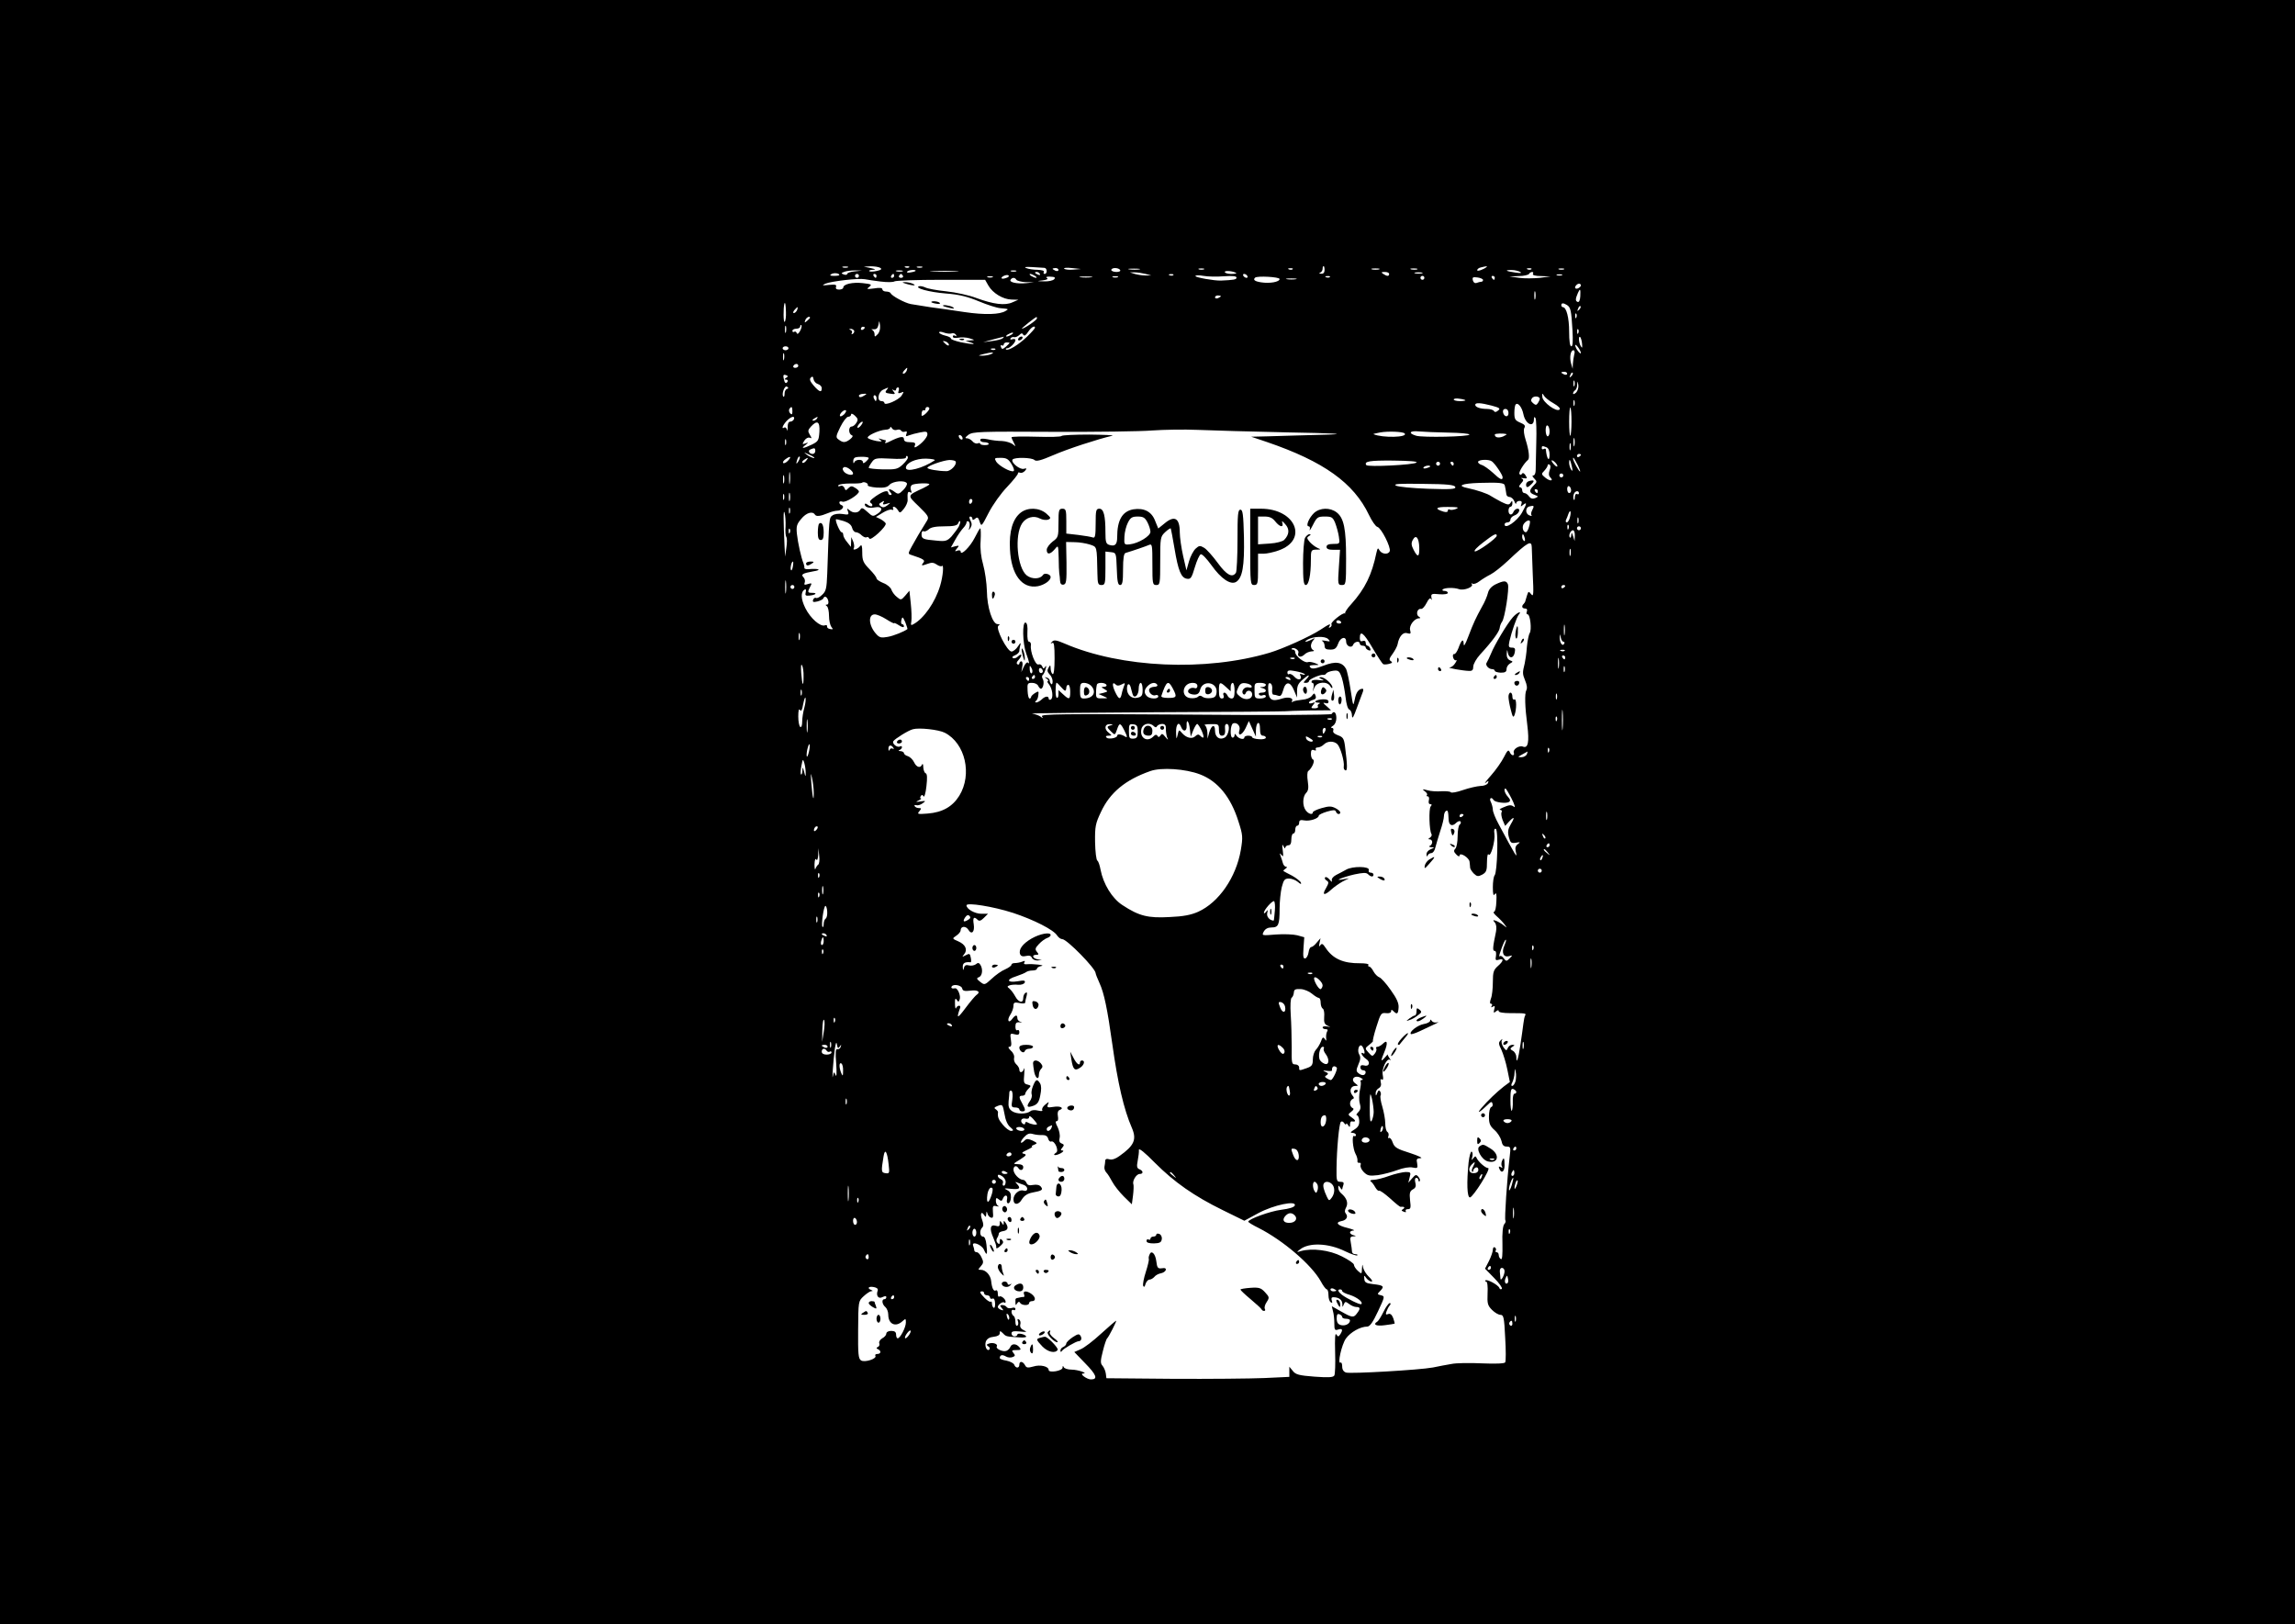 <?xml version="1.0" standalone="no"?>
<!DOCTYPE svg PUBLIC "-//W3C//DTD SVG 20010904//EN"
 "http://www.w3.org/TR/2001/REC-SVG-20010904/DTD/svg10.dtd">
<svg version="1.0" xmlns="http://www.w3.org/2000/svg"
 width="1173pt" height="830pt" viewBox="0 0 1173 830"
 preserveAspectRatio="xMidYMid meet">

<g transform="translate(0,830) scale(0.1,-0.1)"
fill="#000000" stroke="none">
<path d="M0 4150 l0 -4150 5865 0 5865 0 0 4150 0 4150 -5865 0 -5865 0 0
-4150z m4333 2783 c-7 -2 -19 -2 -25 0 -7 3 -2 5 12 5 14 0 19 -2 13 -5z m166
-2 c10 -6 5 -11 -18 -16 -18 -4 -35 -4 -38 -1 -4 3 5 7 18 7 18 1 15 3 -11 9
l-35 7 35 2 c19 0 41 -3 49 -8z m148 3 c-3 -3 -12 -4 -19 -1 -8 3 -5 6 6 6 11
1 17 -2 13 -5z m66 -1 c-7 -2 -19 -2 -25 0 -7 3 -2 5 12 5 14 0 19 -2 13 -5z
m625 -2 c15 -1 16 -31 1 -31 -5 0 -7 5 -4 10 4 6 -9 10 -32 11 -21 0 -47 4
-58 9 -13 5 -3 7 30 5 28 -2 56 -4 63 -4z m148 -9 c-21 -2 -42 0 -47 5 -4 4
13 6 39 3 l47 -5 -39 -3z m1284 -2 c0 -13 -6 -20 -17 -19 -11 0 -13 3 -5 6 6
2 12 11 12 19 0 8 2 14 5 14 3 0 5 -9 5 -20z m829 16 c-15 -13 -49 -25 -49
-17 0 5 8 12 18 14 24 6 36 8 31 3z m-2189 -16 c0 -5 -7 -7 -15 -4 -8 4 -15 8
-15 10 0 2 7 4 15 4 8 0 15 -4 15 -10z m315 0 c4 -6 -5 -10 -19 -10 -14 0 -26
5 -26 10 0 6 9 10 19 10 11 0 23 -4 26 -10z m98 3 c-13 -2 -35 -2 -50 0 -16 2
-5 4 22 4 28 0 40 -2 28 -4z m330 0 c-7 -2 -19 -2 -25 0 -7 3 -2 5 12 5 14 0
19 -2 13 -5z m454 1 c-3 -3 -12 -4 -19 -1 -8 3 -5 6 6 6 11 1 17 -2 13 -5z
m441 -1 c-10 -2 -26 -2 -35 0 -10 3 -2 5 17 5 19 0 27 -2 18 -5z m195 0 c-7
-2 -21 -2 -30 0 -10 3 -4 5 12 5 17 0 24 -2 18 -5z m584 1 c-3 -3 -12 -4 -19
-1 -8 3 -5 6 6 6 11 1 17 -2 13 -5z m166 -1 c-7 -2 -19 -2 -25 0 -7 3 -2 5 12
5 14 0 19 -2 13 -5z m-3625 -10 c-21 -2 -38 -8 -38 -13 0 -5 -8 -6 -17 -3 -15
6 -15 7 3 14 10 4 35 7 54 7 l35 -1 -37 -4z m245 0 c-7 -2 -21 -2 -30 0 -10 3
-4 5 12 5 17 0 24 -2 18 -5z m67 3 c0 -2 -11 -6 -25 -8 -13 -3 -22 -1 -19 3 5
9 44 13 44 5z m208 -3 c-32 -2 -86 -2 -120 0 -35 2 -9 3 57 3 66 0 94 -1 63
-3z m305 0 c-7 -2 -19 -2 -25 0 -7 3 -2 5 12 5 14 0 19 -2 13 -5z m1126 -9 c2
-2 -10 -4 -27 -4 -18 0 -32 5 -32 10 0 9 47 4 59 -6z m1451 6 c10 -6 2 -7 -25
-3 -49 7 -58 13 -19 13 16 0 36 -5 44 -10z m-3480 -16 c0 -2 -12 -4 -27 -4
-21 0 -24 3 -14 9 13 8 41 5 41 -5z m1025 6 c3 -6 -1 -7 -9 -4 -18 7 -21 14
-7 14 6 0 13 -4 16 -10z m540 0 l30 -8 -30 0 c-16 0 -41 4 -55 8 l-25 8 25 0
c14 0 39 -4 55 -8z m1245 0 c0 -13 -11 -13 -30 0 -12 8 -11 10 8 10 12 0 22
-4 22 -10z m168 3 c-10 -2 -26 -2 -35 0 -10 3 -2 5 17 5 19 0 27 -2 18 -5z
m567 -3 c-4 -6 13 -11 42 -11 l48 -2 -55 -7 c-30 -3 -77 -4 -105 0 l-50 7 47
2 c26 0 50 6 53 11 3 6 11 10 16 10 6 0 7 -4 4 -10z m-3445 -10 c0 -5 -4 -10
-10 -10 -5 0 -10 5 -10 10 0 6 5 10 10 10 6 0 10 -4 10 -10z m90 0 c0 -5 -2
-10 -4 -10 -3 0 -8 5 -11 10 -3 6 -1 10 4 10 6 0 11 -4 11 -10z m90 0 c0 -5
-5 -10 -11 -10 -5 0 -7 5 -4 10 3 6 8 10 11 10 2 0 4 -4 4 -10z m45 0 c3 -5
-1 -10 -10 -10 -9 0 -13 5 -10 10 3 6 8 10 10 10 2 0 7 -4 10 -10z m529 -10
c-10 -4 -21 -6 -24 -3 -8 7 24 22 34 16 5 -4 1 -10 -10 -13z m146 10 c8 -5 11
-10 5 -10 -5 0 -17 5 -25 10 -8 5 -10 10 -5 10 6 0 17 -5 25 -10z m707 4 c-3
-3 -12 -4 -19 -1 -8 3 -5 6 6 6 11 1 17 -2 13 -5z m259 -6 c44 3 64 1 64 -7 0
-10 -15 -12 -80 -15 -35 -1 -130 16 -130 23 0 5 18 5 41 1 22 -4 69 -5 105 -2z
m119 2 c3 -5 2 -10 -4 -10 -5 0 -13 5 -16 10 -3 6 -2 10 4 10 5 0 13 -4 16
-10z m1608 3 c-7 -2 -19 -2 -25 0 -7 3 -2 5 12 5 14 0 19 -2 13 -5z m-2910
-10 c-7 -2 -19 -2 -25 0 -7 3 -2 5 12 5 14 0 19 -2 13 -5z m315 -10 c-6 -7
-29 -12 -52 -11 -39 1 -40 1 -7 5 22 3 30 7 22 12 -8 5 -1 8 17 7 23 -1 28 -4
20 -13z m190 10 c-16 -2 -40 -2 -55 0 -16 2 -3 4 27 4 30 0 43 -2 28 -4z m135
0 c-7 -2 -19 -2 -25 0 -7 3 -2 5 12 5 14 0 19 -2 13 -5z m827 -9 c0 -15 -50
-24 -94 -17 -33 5 -43 13 -31 24 10 10 125 4 125 -7z m257 10 c-3 -3 -12 -4
-19 -1 -8 3 -5 6 6 6 11 1 17 -2 13 -5z m483 -4 c0 -5 -4 -10 -10 -10 -5 0
-10 5 -10 10 0 6 5 10 10 10 6 0 10 -4 10 -10z m300 -11 c0 -5 -4 -9 -9 -9 -5
0 -16 -3 -24 -6 -9 -3 -16 2 -19 13 -4 16 0 18 23 15 16 -2 29 -8 29 -13z m60
11 c0 -5 -2 -10 -4 -10 -3 0 -8 5 -11 10 -3 6 -1 10 4 10 6 0 11 -4 11 -10z
m-3138 -19 c32 -4 63 -4 70 1 7 4 114 8 238 8 l225 0 17 -30 c22 -38 74 -70
118 -71 l35 -1 -30 -13 c-38 -18 -98 -10 -185 22 -36 14 -105 29 -153 34 -49
5 -97 14 -108 20 -11 5 -25 8 -32 6 -25 -9 52 -30 138 -37 67 -5 110 -16 168
-40 43 -18 93 -34 110 -35 43 -4 44 -4 27 -14 -29 -19 -108 -21 -210 -6 -58 9
-136 20 -175 25 -38 6 -83 13 -100 16 -31 6 -98 42 -103 56 -2 4 -12 8 -23 8
-10 0 -19 5 -19 11 0 8 -14 10 -42 5 -38 -5 -41 -4 -25 8 15 12 11 14 -33 19
-52 6 -100 -5 -100 -23 0 -5 -9 -10 -21 -10 -14 0 -19 5 -16 14 4 11 -3 13
-36 10 -35 -4 -38 -3 -19 6 31 13 170 29 202 23 14 -3 51 -8 82 -12z m693 9
c3 -5 25 -11 48 -12 l42 -1 -39 -4 c-47 -5 -89 4 -81 17 8 13 22 13 30 0z
m1428 3 c-13 -2 -33 -2 -45 0 -13 2 -3 4 22 4 25 0 35 -2 23 -4z m1457 -32 c0
-5 -7 -11 -15 -15 -15 -5 -20 5 -8 17 9 10 23 9 23 -2z m-233 -68 c-3 -10 -5
-2 -5 17 0 19 2 27 5 18 2 -10 2 -26 0 -35z m230 13 c-1 -20 -6 -32 -14 -29
-12 5 -11 16 2 46 11 25 14 21 12 -17z m-1837 0 c0 -2 -7 -6 -15 -10 -8 -3
-15 -1 -15 4 0 6 7 10 15 10 8 0 15 -2 15 -4z m-2223 -81 c1 -24 -2 -47 -7
-50 -6 -4 -7 70 -1 93 4 11 7 -5 8 -43z m3992 36 c19 -12 22 -28 28 -128 3
-57 2 -83 -6 -83 -7 0 -11 27 -11 75 0 71 -14 125 -32 125 -4 0 -8 5 -8 10 0
12 10 13 29 1z m62 -24 c-10 -9 -11 -8 -5 6 3 10 9 15 12 12 3 -3 0 -11 -7
-18z m-3997 -2 c-4 -8 -11 -15 -16 -15 -6 0 -5 6 2 15 7 8 14 15 16 15 2 0 1
-7 -2 -15z m3983 -37 c-3 -8 -6 -5 -6 6 -1 11 2 17 5 13 3 -3 4 -12 1 -19z
m-3917 -2 c0 -2 -7 -9 -15 -16 -13 -11 -14 -10 -9 4 5 14 24 23 24 12z m1160
-3 c0 -9 -65 -53 -77 -53 -6 0 68 59 75 60 1 0 2 -3 2 -7z m-814 -81 c-15 -15
-16 -15 -16 0 0 9 -6 19 -12 22 -7 3 -4 4 7 3 14 -1 21 5 25 23 4 24 4 24 8
-4 2 -17 -3 -35 -12 -44z m-469 11 c-3 -10 -5 -4 -5 12 0 17 2 24 5 18 2 -7 2
-21 0 -30z m72 5 c-8 -14 -14 -18 -17 -10 -2 6 -8 10 -13 6 -5 -3 -9 0 -9 5 0
6 9 11 20 11 11 0 20 5 20 12 0 6 3 9 6 6 3 -4 0 -17 -7 -30z m331 18 c0 -3
-4 -8 -10 -11 -5 -3 -10 -1 -10 4 0 6 5 11 10 11 6 0 10 -2 10 -4z m870 -1 c0
-3 -18 -24 -40 -45 -43 -42 -98 -75 -108 -66 -3 3 0 6 6 6 13 0 42 28 42 42 0
5 -7 7 -16 4 -9 -3 -12 -2 -9 5 4 5 12 8 18 6 7 -2 18 3 26 10 11 11 16 12 21
2 6 -8 13 -3 25 15 15 23 35 35 35 21z m-925 -14 c3 -5 0 -13 -6 -17 -7 -4 -9
-3 -5 4 3 5 0 13 -6 15 -9 4 -10 6 -1 6 6 1 14 -3 18 -8z m3702 -13 c-3 -8 -6
-5 -6 6 -1 11 2 17 5 13 3 -3 4 -12 1 -19z m-3203 -2 c8 3 17 0 22 -7 4 -8 3
-10 -4 -5 -7 4 -12 2 -12 -4 0 -7 10 -9 28 -6 15 3 41 2 57 -3 29 -9 29 -9 5
-11 l-25 -2 25 -8 c37 -12 8 -11 -50 1 -27 6 -50 14 -50 19 0 5 -13 11 -30 15
-16 4 -30 11 -30 16 0 5 11 4 25 -1 14 -5 31 -7 39 -4z m306 -6 c-8 -5 -19
-10 -25 -10 -5 0 -3 5 5 10 8 5 20 10 25 10 6 0 3 -5 -5 -10z m-45 -19 c-6 -5
-30 -11 -55 -14 l-45 -6 50 14 c28 7 52 14 55 14 2 1 0 -3 -5 -8z m2961 -28
c2 -21 1 -24 -6 -13 -11 17 -14 57 -3 47 3 -4 8 -19 9 -34z m-3236 -5 c0 -6
-6 -5 -15 2 -8 7 -15 14 -15 16 0 2 7 1 15 -2 8 -4 15 -11 15 -16z m310 9 c0
-1 -9 -10 -19 -19 -17 -14 -20 -14 -25 -2 -3 9 -1 12 4 9 6 -3 10 -1 10 4 0 6
7 11 15 11 8 0 15 -1 15 -3z m2920 -51 c0 -5 -7 -1 -15 10 -8 10 -14 24 -14
29 0 6 6 1 14 -9 8 -11 15 -24 15 -30z m-4050 24 c0 -5 -7 -10 -15 -10 -8 0
-15 5 -15 10 0 6 7 10 15 10 8 0 15 -4 15 -10z m1057 -6 c-3 -3 -12 -4 -19 -1
-8 3 -5 6 6 6 11 1 17 -2 13 -5z m2959 -26 c-3 -13 -6 -34 -7 -48 l-1 -25 -8
27 c-9 31 -3 68 12 68 6 0 8 -10 4 -22z m-4039 -25 c-3 -10 -5 -4 -5 12 0 17
2 24 5 18 2 -7 2 -21 0 -30z m1058 27 c-11 -5 -31 -8 -45 -8 -23 0 -22 1 5 8
42 11 65 11 40 0z m-985 -60 c0 -5 -7 -10 -16 -10 -8 0 -12 5 -9 10 3 6 10 10
16 10 5 0 9 -4 9 -10z m554 -25 c-4 -8 -11 -15 -16 -15 -6 0 -5 6 2 15 7 8 14
15 16 15 2 0 1 -7 -2 -15z m3376 -15 c0 -5 -7 -7 -15 -4 -8 4 -15 8 -15 10 0
2 7 4 15 4 8 0 15 -4 15 -10z m21 -13 c-10 -9 -11 -8 -5 6 3 10 9 15 12 12 3
-3 0 -11 -7 -18z m-4013 -8 c-10 -7 -11 -9 0 -9 7 0 10 -5 7 -11 -9 -13 -15
-7 -20 19 -3 15 0 19 12 15 12 -5 12 -7 1 -14z m163 -32 c10 -3 19 -12 19 -21
0 -24 -12 -20 -41 13 -19 22 -23 33 -15 41 8 8 12 6 14 -8 2 -11 12 -22 23
-25z m3866 -9 c-3 -7 -5 -2 -5 12 0 14 2 19 5 13 2 -7 2 -19 0 -25z m9 -34
c-9 -8 -16 -11 -16 -5 0 5 5 13 10 16 6 3 11 16 11 28 2 22 2 22 6 -1 2 -12
-3 -29 -11 -38z m-4034 18 c-7 -2 -12 -13 -12 -24 0 -12 -3 -19 -6 -15 -11 11
6 58 18 51 9 -6 9 -9 0 -12z m509 -6 c-9 -11 -6 -15 19 -18 25 -4 28 -2 17 11
-9 12 -9 13 1 7 6 -4 12 -2 12 3 0 6 4 11 10 11 5 0 6 -8 3 -17 -5 -13 -2 -15
12 -10 16 7 16 6 3 -15 -15 -23 -88 -54 -88 -37 0 5 -7 9 -15 9 -24 0 -18 45
8 58 30 14 31 14 18 -2z m-111 -26 c-18 -12 -30 -13 -30 -2 0 4 10 9 22 9 18
2 20 0 8 -7z m3520 -41 c24 -14 37 -26 31 -32 -15 -15 -86 37 -88 64 -2 20 0
21 8 7 5 -9 27 -27 49 -39z m-3460 26 c0 -8 -2 -15 -4 -15 -2 0 -6 7 -10 15
-3 8 -1 15 4 15 6 0 10 -7 10 -15z m3390 -4 c0 -3 -4 -12 -9 -20 -8 -12 -12
-13 -25 -2 -12 10 -13 17 -5 27 10 12 39 9 39 -5z m-380 -7 c0 -2 -13 -4 -30
-4 -16 0 -30 4 -30 8 0 5 14 7 30 4 17 -2 30 -6 30 -8z m557 -26 c-3 -7 -5 -2
-5 12 0 14 2 19 5 13 2 -7 2 -19 0 -25z m-423 -1 c41 -11 46 -15 33 -25 -10
-9 -17 -10 -22 -2 -3 5 -19 10 -35 10 -34 0 -60 9 -60 21 0 12 26 11 84 -4z
m162 -43 c10 -52 54 -73 54 -26 0 12 3 13 8 5 4 -7 6 -63 4 -125 -1 -62 -3
-125 -3 -140 0 -16 -5 -28 -12 -28 -7 0 -5 -6 5 -16 15 -15 14 -18 -3 -35 -25
-25 -24 -38 4 -48 21 -8 21 -9 3 -17 -13 -5 -23 -2 -31 9 -7 10 -17 17 -24 17
-6 0 -11 7 -11 15 0 8 -5 15 -12 15 -6 0 -4 8 6 19 14 15 14 20 4 25 -7 3 -3
4 9 2 19 -3 20 -1 10 15 -7 11 -14 14 -18 8 -4 -7 -9 -8 -13 -1 -5 8 22 53 44
72 9 8 4 51 -12 101 -9 28 -12 52 -7 62 7 11 1 18 -21 27 -26 11 -30 18 -30
50 0 20 3 40 7 43 11 12 32 -14 39 -49z m-3736 14 c0 -16 -3 -19 -11 -11 -6 6
-8 16 -5 22 11 17 16 13 16 -11z m700 14 c0 -5 -9 -17 -20 -27 -11 -10 -20
-13 -20 -7 0 19 4 27 13 25 4 -2 7 2 7 7 0 6 5 10 10 10 6 0 10 -4 10 -8z
m3282 -67 c0 -37 -3 -69 -6 -72 -3 -4 -6 29 -6 72 0 43 3 76 6 72 4 -3 6 -36
6 -72z m-3717 38 c-9 -8 -18 -13 -21 -10 -8 8 19 36 29 30 4 -2 0 -11 -8 -20z
m3395 6 c0 -24 -23 -21 -28 4 -2 10 3 17 12 17 10 0 16 -9 16 -21z m-3333 -50
c-6 -10 -17 -19 -24 -19 -17 0 -17 -37 0 -44 8 -3 6 -9 -7 -20 -24 -19 -37
-20 -59 -3 -16 11 -16 16 8 65 14 28 32 52 40 52 8 0 15 5 15 12 0 6 8 4 19
-6 16 -15 18 -21 8 -37z m-319 19 c-3 -7 -11 -13 -19 -13 -9 0 -14 -11 -13
-30 0 -17 -1 -22 -3 -12 -3 9 -9 15 -14 12 -17 -11 -9 11 11 33 23 24 44 29
38 10z m117 2 c-3 -5 -12 -10 -18 -10 -7 0 -6 4 3 10 19 12 23 12 15 0z m225
-35 c-7 -9 -15 -13 -17 -11 -6 6 20 36 26 30 2 -2 -2 -10 -9 -19z m-212 -32
c-3 -44 -6 -49 -38 -65 -44 -21 -60 -23 -34 -3 17 14 17 15 1 9 -17 -6 -18 -5
-6 14 7 11 19 18 27 15 12 -5 12 -3 1 15 -11 18 -10 24 5 41 33 36 47 27 44
-26z m3732 1 c0 -13 -4 -24 -10 -24 -5 0 -10 14 -10 31 0 17 4 28 10 24 6 -3
10 -17 10 -31z m-3336 9 c8 3 18 2 22 -4 3 -6 12 -8 20 -5 9 3 11 0 7 -11 -5
-13 -3 -15 13 -8 10 4 36 11 57 15 31 6 37 5 37 -10 0 -15 -29 -48 -57 -64 -9
-5 -11 -2 -7 8 5 12 -1 16 -25 16 -21 0 -31 5 -31 16 0 17 -22 13 -74 -13 -15
-8 -25 -10 -22 -4 4 6 5 11 2 11 -2 0 -13 3 -23 6 -15 5 -16 4 -3 -5 11 -8 7
-9 -20 -5 -19 4 -39 10 -44 15 -11 10 56 41 91 43 13 0 23 6 23 11 0 6 4 4 9
-4 5 -8 16 -11 25 -8z m2001 -13 c231 -4 298 -8 210 -11 -71 -2 -152 -4 -180
-5 -27 -1 -88 -3 -135 -4 l-85 -2 80 -27 c290 -99 444 -209 522 -373 15 -31
34 -59 43 -61 20 -5 70 -105 63 -124 -7 -19 -40 -16 -52 4 -8 15 -10 13 -16
-12 -23 -112 -58 -184 -129 -263 -20 -21 -33 -42 -31 -46 3 -3 2 -4 -1 -1 -10
6 -75 -46 -69 -55 3 -5 0 -12 -6 -16 -8 -4 -9 -3 -5 4 11 18 1 14 -46 -17 -52
-34 -189 -96 -259 -117 -326 -97 -759 -78 -1048 47 -42 18 -54 20 -64 9 -9
-10 -9 -11 1 -6 9 6 12 -13 12 -79 0 -55 -4 -84 -10 -80 -5 3 -10 16 -10 28
-1 20 -2 20 -11 4 -8 -13 -6 -21 5 -33 9 -8 16 -25 16 -36 0 -12 -3 -18 -7
-14 -5 4 -8 13 -8 18 0 6 -7 13 -15 15 -13 4 -13 3 0 -6 8 -6 11 -11 6 -11 -5
0 -3 -8 5 -17 18 -22 24 -69 10 -78 -6 -3 -11 -1 -11 4 0 16 -19 13 -36 -4 -9
-8 -21 -15 -27 -15 -8 0 -8 3 -2 8 6 4 11 17 12 30 3 20 1 21 -17 10 -11 -7
-20 -16 -20 -20 0 -5 -4 -8 -8 -8 -5 0 -9 18 -10 40 -2 37 0 40 23 40 14 0 28
-7 31 -15 4 -8 10 -15 14 -15 12 0 19 36 9 51 -4 7 -4 16 0 19 5 3 11 16 15
30 5 17 4 20 -2 12 -7 -11 -10 -11 -15 2 -4 9 -12 13 -20 10 -15 -5 -43 66
-38 99 1 9 -3 17 -9 17 -7 0 -10 17 -9 47 2 30 -1 48 -9 51 -18 6 -16 -105 3
-158 17 -47 18 -57 8 -46 -4 3 -13 -6 -20 -21 l-13 -28 5 28 c3 15 1 27 -5 27
-5 0 -10 -5 -10 -11 0 -5 -5 -7 -10 -4 -6 4 -4 12 5 21 8 9 15 20 15 25 0 6
-7 3 -16 -5 -8 -9 -21 -13 -27 -9 -6 4 -2 9 11 14 12 5 22 15 22 23 0 8 3 23
6 33 3 10 -3 6 -12 -9 -10 -16 -26 -28 -34 -28 -22 0 -84 121 -67 132 9 6 8 8
-4 8 -26 0 -54 85 -55 170 -1 41 -10 102 -19 134 -11 38 -16 81 -13 122 2 35
1 64 -2 64 -3 -1 -15 -22 -28 -48 -23 -46 -72 -95 -72 -71 0 6 -7 8 -16 5 -15
-6 -15 -4 -3 11 13 15 12 16 -9 11 l-22 -6 22 39 c12 22 30 48 40 59 10 10 18
24 18 30 0 6 5 8 10 5 6 -4 8 -16 5 -28 -5 -19 -5 -20 5 -5 8 13 8 23 0 38 -7
13 -7 20 0 20 5 0 10 -5 10 -11 0 -8 4 -8 14 0 11 10 16 7 23 -15 9 -27 10
-25 46 45 21 41 63 100 95 133 31 33 56 64 55 69 -2 4 3 6 11 3 7 -3 18 2 25
10 10 12 9 14 -6 10 -20 -6 -67 32 -58 47 9 13 99 11 112 -2 9 -9 34 -2 97 25
71 31 227 82 301 99 11 3 -42 5 -117 6 -75 0 -139 -3 -142 -7 -3 -5 -61 -6
-130 -4 -69 2 -126 1 -126 -3 0 -3 5 -16 12 -28 10 -20 10 -21 -6 -7 -10 7
-34 15 -54 16 -21 0 -54 4 -74 9 -26 5 -38 4 -38 -4 0 -6 9 -11 19 -11 11 0
22 -3 24 -7 3 -5 -6 -8 -19 -8 -13 0 -24 3 -24 7 0 4 -6 5 -13 2 -8 -3 -20 2
-27 11 -7 8 -20 15 -28 15 -12 0 -9 5 8 18 23 16 58 17 430 15 223 -1 452 2
510 7 58 4 161 6 230 3 69 -3 278 -9 465 -13z m594 -5 c20 -21 -114 -24 -159
-4 -3 1 13 5 35 9 40 7 115 4 124 -5z m224 4 c59 -1 107 -5 107 -10 0 -11
-238 -16 -272 -6 -43 13 -33 27 15 22 23 -2 90 -5 150 -6z m297 -8 c3 -1 -6
-6 -18 -12 -24 -9 -42 -5 -42 10 0 6 45 7 60 2z m-2780 -22 c0 -6 -4 -7 -10
-4 -5 3 -10 11 -10 16 0 6 5 7 10 4 6 -3 10 -11 10 -16z m3127 -36 c-3 -10 -5
-2 -5 17 0 19 2 27 5 18 2 -10 2 -26 0 -35z m-4030 5 c-3 -7 -5 -2 -5 12 0 14
2 19 5 13 2 -7 2 -19 0 -25z m4010 -25 c-3 -10 -5 -4 -5 12 0 17 2 24 5 18 2
-7 2 -21 0 -30z m-123 11 c10 -4 16 -18 16 -37 0 -42 -15 -23 -19 26 -1 5 -5
5 -11 2 -5 -3 -10 -1 -10 4 0 13 3 13 24 5z m-3737 -19 c0 -8 -6 -15 -13 -15
-18 0 -27 17 -12 23 21 9 25 8 25 -8z m-8 -31 c14 -12 -19 -1 -35 12 -18 14
-18 14 6 3 14 -6 27 -13 29 -15z m3921 12 c0 -3 -4 -8 -10 -11 -5 -3 -10 -1
-10 4 0 6 5 11 10 11 6 0 10 -2 10 -4z m-4054 -32 c-9 -9 -20 -14 -23 -10 -4
3 2 13 13 20 25 18 31 12 10 -10z m55 -1 c-12 -20 -14 -14 -5 12 4 9 9 14 11
11 3 -2 0 -13 -6 -23z m359 16 c0 -4 -7 -12 -15 -19 -10 -9 -15 -9 -15 -1 0
15 -37 14 -43 -1 -4 -8 -6 -7 -6 4 -1 9 4 18 10 20 18 6 69 4 69 -3z m200 1
c0 -5 -12 -21 -27 -35 -25 -23 -35 -25 -100 -24 -40 1 -73 5 -73 8 0 4 7 17
16 29 14 20 21 22 95 18 46 -3 79 -1 79 5 0 5 2 9 5 9 3 0 5 -4 5 -10z m-520
-15 c-7 -9 -15 -13 -19 -10 -3 3 1 10 9 15 21 14 24 12 10 -5z m657 2 c-59
-40 -147 -63 -147 -38 0 25 50 48 103 47 30 -1 50 -5 44 -9z m393 -19 c11 -18
16 -34 10 -36 -15 -6 -74 27 -88 48 -11 19 -10 20 23 20 29 0 39 -6 55 -32z
m2894 -5 c9 -18 14 -33 12 -33 -6 0 -36 55 -36 66 0 11 5 3 24 -33z m-3180 19
c9 -15 -24 -51 -47 -50 -42 0 -97 10 -97 17 0 10 80 38 112 40 15 0 29 -3 32
-7z m2356 -6 c-12 -12 -250 -24 -257 -13 -12 19 16 24 136 23 83 -1 127 -4
121 -10z m385 6 c16 -11 55 -69 55 -81 0 -18 -13 -12 -50 23 -20 18 -46 37
-58 40 -12 4 -20 12 -17 17 7 11 56 12 70 1z m335 -24 c0 -5 -7 -3 -15 6 -8 8
-15 18 -15 22 0 3 7 1 15 -6 8 -7 15 -17 15 -22z m74 -3 c5 -22 4 -26 -4 -15
-5 8 -10 24 -10 34 0 26 6 18 14 -19z m-674 15 c0 -5 -4 -10 -10 -10 -5 0 -10
5 -10 10 0 6 5 10 10 10 6 0 10 -4 10 -10z m70 0 c0 -5 -2 -10 -4 -10 -3 0 -8
5 -11 10 -3 6 -1 10 4 10 6 0 11 -4 11 -10z m490 -34 c-5 -15 -5 -27 3 -35 20
-20 0 -22 -24 -3 -22 18 -22 20 -6 36 9 10 17 22 17 27 0 6 4 8 10 4 6 -3 6
-15 0 -29z m-3560 -16 c0 -13 -35 -6 -47 10 -8 11 -8 17 0 22 11 7 47 -18 47
-32z m2950 36 c0 -2 -9 -6 -20 -9 -11 -3 -18 -1 -14 4 5 9 34 13 34 5z m-3273
-83 c-2 -16 -4 -5 -4 22 0 28 2 40 4 28 2 -13 2 -35 0 -50z m-30 0 c-3 -10 -5
-2 -5 17 0 19 2 27 5 18 2 -10 2 -26 0 -35z m3983 37 c0 -5 -4 -10 -10 -10 -5
0 -10 5 -10 10 0 6 5 10 10 10 6 0 10 -4 10 -10z m-3555 -50 c-3 -4 18 -10 46
-12 38 -2 54 1 66 15 17 18 78 24 88 7 3 -5 -5 -21 -18 -34 -22 -22 -27 -23
-43 -11 -25 19 -40 19 -24 0 9 -10 9 -15 1 -15 -6 0 -11 5 -11 10 0 17 -24 11
-64 -16 -28 -20 -35 -28 -25 -35 7 -4 10 -11 6 -15 -3 -4 -13 -1 -22 6 -8 7
-15 8 -15 2 0 -14 22 -21 52 -15 36 7 44 -13 14 -32 -24 -16 -26 -16 -53 9
-23 21 -29 23 -36 11 -10 -18 -38 -19 -56 -2 -12 10 -13 9 -7 -7 6 -17 2 -18
-28 -13 -20 3 -41 0 -51 -7 -18 -13 -17 -8 -27 -298 -3 -75 -6 -90 -26 -108
-12 -12 -26 -19 -31 -16 -5 3 -12 -1 -15 -9 -4 -12 0 -14 22 -9 15 4 29 11 30
16 6 15 20 8 25 -12 3 -11 0 -20 -6 -20 -9 0 -9 -2 -1 -8 6 -4 11 -26 11 -49
0 -24 6 -49 12 -57 10 -12 9 -14 -6 -11 -10 1 -17 8 -16 13 2 6 -4 9 -11 6
-23 -9 -74 36 -100 88 -23 47 -25 82 -3 95 6 4 8 -2 5 -14 -4 -16 -1 -19 19
-17 32 3 43 14 15 14 -25 0 -26 3 -11 32 10 18 8 19 -12 13 -17 -6 -21 -4 -16
8 3 8 0 20 -6 26 -15 15 -6 21 50 31 46 7 29 16 -25 11 -12 -1 -21 2 -21 6 1
4 -1 15 -4 23 -12 28 -29 105 -34 151 -4 39 -1 50 22 77 26 32 58 41 70 22 7
-11 27 -9 68 8 16 7 37 12 47 12 22 0 39 22 22 28 -7 2 -12 8 -12 14 0 6 7 7
16 4 16 -6 84 36 84 52 0 4 -9 13 -20 19 -15 10 -22 10 -34 -2 -12 -13 -15
-13 -20 1 -4 10 -13 14 -22 10 -8 -3 -12 -2 -9 4 3 5 31 9 61 9 30 -1 57 1 60
4 9 8 35 -4 29 -13z m3256 -1 c1 -5 3 -13 4 -19 1 -5 3 -17 4 -25 0 -8 8 -15
16 -15 9 0 20 -10 25 -22 5 -13 9 -17 9 -10 1 6 8 12 17 12 11 0 14 -5 10 -16
-5 -14 -4 -15 9 -4 21 17 19 5 -6 -40 -25 -44 -89 -88 -89 -60 0 6 7 10 15 10
8 0 15 6 15 14 0 8 9 17 19 21 23 7 36 35 17 35 -8 0 -16 -7 -20 -15 -8 -22
-26 -18 -26 5 0 11 5 20 10 20 6 0 10 8 10 18 0 14 -2 14 -9 3 -8 -13 -15 -12
-48 4 -21 11 -45 25 -53 30 -17 12 -70 30 -117 40 -60 12 -34 24 60 27 100 3
126 0 128 -13z m-2941 6 c0 -3 -15 -12 -32 -20 -83 -39 -82 -35 -22 -93 49
-48 53 -55 42 -73 -35 -56 -59 -97 -78 -132 -19 -35 -20 -38 -3 -43 64 -21 73
-27 62 -40 -13 -16 -9 -17 24 -5 18 7 30 6 44 -4 11 -8 23 -11 27 -8 11 12 6
-52 -9 -101 -25 -84 -83 -167 -136 -196 -13 -8 -15 -5 -11 15 2 14 1 54 -3 91
l-7 65 -21 -25 c-21 -24 -23 -24 -43 -7 -12 9 -24 26 -28 37 -3 11 -22 27 -41
34 -19 8 -35 18 -35 24 0 6 -16 27 -37 48 -31 32 -36 44 -36 84 0 35 -3 43
-11 33 -12 -16 -41 -25 -32 -10 3 5 2 20 -3 33 l-10 23 -1 -25 -1 -25 -19 24
c-11 13 -20 29 -20 37 0 8 -4 14 -9 14 -8 0 -34 60 -28 66 1 1 19 -3 39 -9 25
-8 39 -19 43 -34 3 -13 12 -23 19 -23 8 0 22 -7 30 -16 9 -8 20 -13 25 -10 5
4 11 0 14 -6 5 -16 89 61 84 77 -2 5 -14 15 -27 22 l-23 11 34 21 c19 12 40
19 47 16 7 -3 10 0 7 5 -3 6 -2 10 4 10 5 0 15 -8 20 -17 10 -17 12 -16 31 7
11 14 20 34 19 45 -2 37 1 46 13 39 8 -5 9 -2 4 11 -4 11 -2 22 6 27 14 8 88
11 88 3z m2688 -14 c4 -11 -21 -13 -140 -9 -82 3 -152 10 -163 16 -16 9 15 11
139 9 124 -1 160 -5 164 -16z m592 -17 c0 -8 -4 -14 -10 -14 -5 0 -10 9 -10
21 0 11 5 17 10 14 6 -3 10 -13 10 -21z m-170 -4 c0 -5 -2 -10 -4 -10 -3 0 -8
5 -11 10 -3 6 -1 10 4 10 6 0 11 -4 11 -10z m-3823 -47 c-3 -10 -5 -2 -5 17 0
19 2 27 5 18 2 -10 2 -26 0 -35z m4033 36 c0 -5 -4 -7 -10 -4 -6 3 -10 -4 -11
-17 0 -13 -3 -17 -6 -10 -3 7 -2 19 1 27 6 17 26 20 26 4z m-4063 -31 c-3 -7
-5 -2 -5 12 0 14 2 19 5 13 2 -7 2 -19 0 -25z m963 -7 c0 -6 -4 -12 -8 -15 -5
-3 -9 1 -9 9 0 8 4 15 9 15 4 0 8 -4 8 -9z m-456 -12 c-4 -8 1 -9 17 -4 23 7
23 7 4 -8 -15 -11 -23 -12 -33 -5 -11 9 -11 13 0 19 18 12 20 11 12 -2z m3317
-37 c-6 -11 -7 -22 -3 -26 3 -4 -1 -4 -11 0 -22 8 -22 41 1 46 23 6 25 3 13
-20z m-3794 -14 c-3 -7 -5 -2 -5 12 0 14 2 19 5 13 2 -7 2 -19 0 -25z m3405
21 c-13 -5 -28 -7 -33 -3 -5 3 -9 0 -9 -6 0 -7 -8 -9 -22 -5 -49 15 -40 25 23
24 50 0 59 -2 41 -10z m-3427 -90 c-2 -24 0 -48 4 -54 4 -5 4 -30 0 -55 l-6
-45 -3 50 c-6 132 -7 198 0 174 4 -14 6 -45 5 -70z m4009 47 c-3 -14 -11 -26
-16 -26 -5 0 -7 6 -4 13 3 6 9 20 12 30 10 27 16 13 8 -17z m43 -28 c-3 -7 -5
-2 -5 12 0 14 2 19 5 13 2 -7 2 -19 0 -25z m-3167 -20 c-7 -12 -24 -35 -37
-50 -22 -23 -31 -26 -77 -21 -69 6 -76 9 -76 33 0 12 5 18 10 15 6 -3 17 1 26
9 11 11 35 16 80 16 49 0 66 4 71 15 3 9 8 14 10 11 3 -2 -1 -15 -7 -28z
m2920 25 c-1 -21 -13 -53 -21 -53 -16 0 -22 30 -9 45 13 16 30 20 30 8z m197
-35 c-3 -8 -6 -5 -6 6 -1 11 2 17 5 13 3 -3 4 -12 1 -19z m63 2 c0 -5 -4 -10
-10 -10 -5 0 -10 5 -10 10 0 6 5 10 10 10 6 0 10 -4 10 -10z m-4043 -22 c-3
-8 -6 -5 -6 6 -1 11 2 17 5 13 3 -3 4 -12 1 -19z m4012 -15 l-1 -28 -8 25 c-6
19 -8 21 -9 6 -1 -11 -4 -17 -7 -13 -9 9 3 37 16 37 5 0 10 -12 9 -27z m-399
-1 c0 -13 -100 -84 -112 -80 -7 3 13 23 43 46 54 42 69 49 69 34z m143 -12 c3
-11 1 -18 -4 -14 -5 3 -9 12 -9 20 0 20 7 17 13 -6z m-539 -50 c1 -48 -8 -51
-29 -10 -12 23 -13 35 -4 51 16 30 32 10 33 -41z m575 2 c0 -9 3 -71 5 -137 5
-103 4 -117 -8 -102 -13 16 -14 16 -21 -5 -4 -13 -8 -26 -9 -30 0 -3 -4 -10
-8 -14 -13 -12 -9 -24 7 -24 9 0 12 -6 9 -15 -4 -8 -2 -15 4 -15 13 0 22 -81
10 -96 -4 -6 -11 -38 -14 -70 -2 -33 -8 -70 -11 -84 -12 -48 -12 -54 2 -88 9
-21 12 -40 6 -50 -9 -17 -7 -86 5 -177 11 -88 4 -121 -22 -111 -20 8 -53 -14
-47 -31 3 -7 1 -13 -5 -13 -5 0 -13 8 -16 17 -6 13 -12 8 -29 -26 -12 -24 -42
-67 -67 -95 -25 -28 -37 -45 -27 -37 15 12 17 12 12 -1 -3 -8 -20 -15 -38 -15
-18 -1 -58 -10 -90 -21 -31 -11 -60 -16 -62 -11 -3 4 -24 6 -47 5 -23 -2 -56
0 -72 5 -27 7 -29 7 -14 -5 10 -7 15 -16 11 -19 -3 -4 -2 -7 4 -7 6 0 9 -9 6
-20 -3 -12 0 -20 7 -20 9 0 9 -4 2 -12 -10 -13 -7 -122 4 -140 4 -6 0 -14 -7
-19 -10 -6 -11 -9 -1 -9 6 0 12 -6 12 -14 0 -8 -6 -17 -12 -19 -7 -3 -4 -6 7
-7 19 -1 18 -2 -2 -10 -13 -5 -23 -17 -22 -27 0 -11 3 -13 6 -5 2 6 11 12 19
12 7 0 17 12 20 28 4 15 15 53 25 84 11 32 19 66 19 77 0 11 5 23 10 26 10 6
12 0 14 -44 1 -30 19 -37 39 -16 9 8 18 11 22 6 3 -5 1 -12 -5 -16 -5 -3 -10
-30 -10 -59 0 -28 -5 -57 -12 -64 -9 -9 -8 -16 5 -29 9 -10 17 -12 17 -6 0 20
50 -11 51 -32 1 -11 3 -25 3 -31 1 -6 9 -19 19 -29 16 -15 22 -16 43 -5 21 12
24 21 24 64 0 28 4 46 8 39 11 -17 35 70 30 106 -3 19 0 27 7 25 14 -6 8 -223
-6 -238 -5 -6 -9 -33 -9 -60 0 -38 3 -47 10 -36 8 11 10 0 8 -37 -1 -30 -6
-53 -12 -53 -6 -1 0 -11 14 -23 14 -12 32 -31 40 -42 14 -19 14 -19 -5 -4 -11
9 -29 19 -39 23 -16 5 -17 4 -6 -9 8 -9 10 -27 6 -47 -17 -81 -18 -98 -7 -98
7 0 9 -10 7 -25 -4 -22 -2 -25 15 -20 27 9 24 -7 -6 -33 -21 -19 -25 -30 -25
-81 0 -33 -4 -71 -10 -85 -6 -18 -6 -26 1 -26 6 0 7 -5 3 -12 -5 -7 -3 -8 6
-3 10 6 12 3 7 -14 -4 -18 -3 -20 9 -10 9 7 14 8 14 1 0 -6 24 -10 58 -10 79
0 84 -1 77 -12 -3 -5 -7 -24 -9 -42 -2 -18 -9 -66 -15 -107 -11 -75 -21 -103
-21 -63 0 11 -8 26 -17 31 -16 9 -16 12 -3 21 13 8 13 10 -1 10 -9 0 -20 -8
-23 -17 -6 -14 -8 -14 -22 5 -8 12 -12 28 -8 35 5 9 4 9 -6 0 -12 -11 -11 -19
4 -49 9 -20 23 -65 30 -100 l13 -64 -31 -23 c-37 -29 -82 -72 -116 -112 -26
-31 -5 -19 34 19 16 16 21 17 24 6 3 -8 0 -16 -6 -18 -7 -2 -12 -23 -12 -48 0
-36 5 -49 29 -70 16 -14 31 -39 35 -55 4 -21 11 -29 27 -29 20 0 21 -4 15 -52
-14 -119 -27 -320 -22 -325 3 -4 1 -13 -6 -20 -7 -9 -11 -46 -9 -100 1 -57 -1
-83 -8 -78 -6 3 -11 13 -11 21 0 8 -5 14 -11 14 -5 0 -8 4 -4 9 3 5 1 12 -5
16 -5 3 -10 -2 -10 -12 0 -10 -9 -36 -20 -58 l-20 -39 47 -48 c26 -26 43 -51
39 -55 -5 -5 -11 -2 -13 5 -6 15 -63 46 -71 38 -3 -3 -1 -6 4 -6 6 0 9 -27 7
-60 -2 -52 0 -62 23 -85 14 -14 33 -25 43 -25 16 0 19 -13 24 -116 4 -64 4
-121 0 -127 -3 -6 -49 -8 -118 -5 -62 3 -132 2 -156 -3 -24 -4 -67 -12 -95
-18 -70 -13 -420 -33 -444 -26 -13 4 -20 15 -20 31 0 14 -4 23 -8 20 -18 -11
5 92 27 123 24 33 74 61 109 61 13 0 29 22 55 78 35 75 36 77 15 82 -20 5 -20
6 -3 23 22 23 16 28 -37 34 -36 4 -44 9 -45 27 -2 19 -1 20 11 3 7 -9 19 -17
26 -17 7 0 1 11 -13 24 -14 13 -27 34 -30 47 -4 21 -4 20 -6 -5 -1 -28 -1 -29
-21 -11 -11 10 -20 24 -20 31 0 7 -28 26 -62 43 -63 32 -151 43 -209 27 -23
-7 -23 -6 -5 8 46 37 146 33 231 -9 31 -15 59 -24 62 -21 4 3 -1 6 -10 6 -10
0 -17 6 -17 14 0 7 -3 28 -6 45 -5 26 -3 31 12 32 17 1 17 2 2 6 -10 2 -18 9
-18 14 0 5 8 10 18 10 9 1 -4 6 -30 13 -51 12 -66 28 -33 35 26 4 37 22 24 38
-7 8 -7 18 1 32 12 23 3 48 -24 71 -9 7 -16 20 -16 29 0 14 2 14 10 1 5 -8 10
-12 10 -8 0 3 3 13 6 22 4 12 0 16 -15 16 -19 0 -21 5 -20 68 1 100 13 229 22
238 5 5 12 2 17 -6 6 -8 10 -10 10 -5 0 6 5 3 10 -5 8 -13 10 -12 10 3 0 9 3
16 8 16 22 -4 24 3 3 18 -23 16 -23 17 -5 31 13 10 15 16 7 19 -7 3 -13 13
-13 23 0 10 6 20 13 23 9 3 9 7 -2 20 -16 21 -8 47 16 47 16 0 16 1 0 13 -26
19 -6 44 25 30 13 -7 17 -12 10 -12 -7 -1 -11 -5 -8 -9 3 -4 1 -25 -4 -46 -4
-20 -5 -50 0 -66 6 -20 4 -32 -8 -44 -9 -9 -12 -16 -7 -16 6 0 11 -13 12 -28
1 -21 -5 -32 -25 -45 -20 -12 -23 -17 -9 -17 9 0 17 -5 17 -11 0 -5 -4 -8 -9
-5 -13 8 -7 -65 7 -91 7 -12 11 -28 10 -35 -2 -7 2 -12 9 -11 7 2 10 -3 7 -11
-3 -8 4 -24 16 -36 19 -19 29 -21 72 -16 28 4 73 16 100 26 29 11 62 17 78 13
25 -5 27 -3 23 21 -5 22 -2 26 18 27 13 0 -11 12 -54 26 -68 21 -80 29 -89 54
-5 16 -14 26 -19 23 -5 -3 -6 1 -3 9 3 8 1 18 -5 22 -6 3 -11 23 -11 43 0 20
-7 59 -15 86 -8 26 -12 52 -9 57 3 5 2 14 -2 21 -5 8 -10 6 -15 -8 -6 -16 -8
-16 -8 -2 -1 9 6 21 15 26 11 6 15 17 11 31 -3 13 -1 19 5 14 8 -4 9 4 5 24
-6 32 22 89 38 76 5 -5 4 -1 -3 8 -6 9 -11 18 -9 20 1 2 -6 -5 -15 -16 -22
-25 -22 -18 -2 30 18 44 15 64 -8 41 -9 -9 -22 -16 -28 -16 -6 0 -9 -4 -6 -9
3 -4 0 -16 -7 -25 -12 -16 -14 -16 -32 4 -20 22 -20 22 4 41 13 10 21 19 18
19 -2 0 5 33 18 73 21 67 24 72 49 69 15 -2 26 2 26 10 0 9 3 9 12 0 18 -18
24 -15 26 18 2 22 -9 47 -40 90 -23 33 -49 62 -58 65 -9 3 -23 17 -30 30 -7
14 -17 25 -22 25 -5 0 -7 4 -4 9 3 5 -16 8 -42 8 -87 -1 -140 23 -177 79 -14
21 -19 24 -27 13 -7 -10 -8 -7 -4 11 l5 25 -19 -22 c-10 -13 -23 -23 -28 -23
-6 0 -12 -12 -14 -27 -2 -14 -9 -28 -16 -31 -11 -3 -13 8 -10 52 l4 56 -36 10
c-20 5 -69 7 -109 4 -72 -6 -73 -6 -62 15 8 14 21 21 40 21 35 0 41 13 41 96
0 36 5 85 11 110 10 38 15 44 37 44 14 0 34 -8 45 -17 14 -12 19 -14 16 -4 -3
7 -23 23 -44 35 -22 11 -42 22 -45 24 -2 2 2 7 10 12 8 6 10 10 4 10 -7 0 -14
8 -17 18 -2 9 -8 26 -12 37 -6 17 -5 17 5 5 9 -12 10 -7 6 25 -4 28 -3 34 4
20 5 -11 9 -14 9 -7 1 6 8 12 16 12 10 0 15 10 15 30 0 17 5 30 10 30 6 0 10
9 10 20 0 11 5 20 10 20 6 0 10 7 10 16 0 12 7 15 27 11 27 -5 73 10 73 24 0
5 19 14 42 21 32 9 42 10 46 0 4 -14 22 -17 22 -4 0 5 -11 15 -25 22 -20 10
-32 11 -70 0 -25 -7 -45 -17 -45 -21 0 -15 -22 -10 -36 9 -18 23 -17 70 1 89
12 12 14 26 9 60 -4 25 -3 48 2 52 19 14 37 55 25 59 -6 2 -11 15 -11 29 0 19
4 24 16 19 8 -3 12 -2 9 4 -3 6 1 10 10 10 9 0 23 7 31 15 19 19 51 19 69 2
16 -16 37 -90 33 -114 -2 -9 2 -18 8 -20 11 -4 11 24 -2 125 -5 37 -10 45 -35
54 -19 7 -28 15 -25 24 3 8 0 14 -7 14 -7 0 -4 5 6 11 10 6 17 22 17 39 0 29
-13 40 -24 21 -4 -5 -317 -7 -747 -3 -633 4 -741 3 -734 -9 7 -11 6 -12 -6 -2
-8 6 -27 13 -44 16 -16 2 266 5 628 7 361 1 662 4 667 5 6 1 60 3 122 4 l111
1 -24 22 c-17 14 -19 19 -6 15 11 -4 17 -1 17 7 0 9 -11 13 -29 12 -34 -1 -54
-16 -25 -17 11 0 13 -3 6 -6 -6 -2 -10 -9 -6 -14 3 -5 -5 -9 -17 -9 -19 0 -20
2 -8 17 12 15 12 16 -3 10 -10 -3 -18 -3 -18 2 0 5 9 11 20 14 14 3 18 10 14
21 -6 15 -7 15 -19 0 -7 -10 -29 -19 -49 -20 -20 -2 -42 -6 -48 -10 -6 -4 -8
-3 -5 3 10 16 -19 23 -50 13 -51 -17 -68 -8 -71 39 -2 32 0 42 10 39 8 -3 12
-16 10 -31 -2 -15 1 -27 6 -27 6 0 17 -3 26 -6 11 -4 17 4 24 28 12 47 36 47
55 1 l16 -38 0 33 c1 32 7 42 44 71 21 17 22 8 1 -13 -14 -15 -14 -16 0 -16 9
0 16 4 16 9 0 10 59 35 74 32 5 -1 12 2 15 8 4 5 20 11 36 13 26 3 31 -1 43
-36 7 -22 15 -66 19 -99 4 -35 11 -61 20 -64 7 -3 13 -17 13 -32 1 -18 8 -6
24 39 13 36 27 73 31 83 4 9 3 17 -1 17 -20 -1 -33 -17 -40 -55 -8 -38 -8 -36
-21 48 -7 48 -18 97 -23 108 -20 36 -54 41 -115 17 -42 -16 -59 -18 -67 -10
-9 9 -5 12 17 13 30 0 30 0 6 10 -14 5 -30 8 -37 5 -16 -6 -64 31 -64 50 0 8
-5 14 -12 14 -6 0 -9 2 -6 5 10 10 39 -8 34 -21 -8 -21 12 -27 30 -10 8 9 25
16 37 17 12 0 16 3 10 6 -7 2 -13 12 -13 22 0 9 6 23 13 30 10 11 8 11 -10 2
-27 -14 -44 -14 -20 0 30 17 89 19 105 3 13 -13 11 -14 -14 -9 -16 3 -23 2
-16 -1 6 -3 12 -14 12 -25 0 -14 7 -19 29 -19 23 0 31 6 40 30 11 33 41 41 41
11 0 -24 29 -36 36 -16 7 17 34 21 34 5 0 -5 7 -10 15 -10 8 0 15 -4 15 -9 0
-5 7 -11 14 -14 10 -4 13 -1 9 9 -3 7 -9 14 -14 14 -5 0 -9 7 -9 15 0 9 -6 12
-15 9 -10 -4 -15 0 -15 14 0 43 19 29 64 -48 26 -44 51 -82 55 -84 4 -3 18 -2
30 1 17 4 19 8 10 14 -11 6 -9 14 9 38 12 17 23 38 25 48 7 40 28 64 49 57 18
-5 20 -3 15 16 -6 23 22 60 46 60 8 0 8 3 -2 9 -16 11 -7 42 11 39 7 -2 20 12
29 30 11 22 19 29 23 20 3 -7 5 -4 2 8 -3 19 1 21 40 17 25 -2 44 1 44 7 0 5
-8 10 -17 10 -9 0 -13 3 -10 7 10 10 59 11 84 2 25 -9 78 12 65 26 -4 5 -2 5
4 2 7 -4 22 2 35 12 13 10 39 26 57 35 18 9 58 41 90 71 102 96 120 106 121
67z m198 -39 c-3 -10 -5 -4 -5 12 0 17 2 24 5 18 2 -7 2 -21 0 -30z m-3975
-60 c-3 -16 -7 -22 -10 -15 -4 13 4 42 11 42 2 0 2 -12 -1 -27z m-35 -130 c-2
-16 -4 -3 -4 27 0 30 2 43 4 28 2 -16 2 -40 0 -55z m43 27 c0 -5 -4 -10 -10
-10 -5 0 -10 5 -10 10 0 6 5 10 10 10 6 0 10 -4 10 -10z m3940 6 c0 -3 -4 -8
-10 -11 -5 -3 -10 -1 -10 4 0 6 5 11 10 11 6 0 10 -2 10 -4z m-3470 -171 c22
-14 40 -23 40 -20 0 3 11 -2 25 -11 15 -10 25 -12 25 -5 0 6 -4 11 -9 11 -5 0
-7 9 -4 21 5 19 7 18 20 -11 7 -18 12 -34 11 -35 -15 -12 -71 -35 -101 -40
-32 -6 -42 -4 -58 14 -39 42 -44 101 -8 101 11 0 37 -11 59 -25z m2324 -13 c3
-5 -1 -9 -9 -9 -8 0 -15 4 -15 9 0 4 4 8 9 8 6 0 12 -4 15 -8z m1143 -64 c-2
-13 -4 -3 -4 22 0 25 2 35 4 23 2 -13 2 -33 0 -45z m-3910 -25 c-3 -10 -5 -4
-5 12 0 17 2 24 5 18 2 -7 2 -21 0 -30z m3904 -13 c6 0 7 -5 3 -11 -9 -15 -24
9 -22 36 1 17 1 17 5 -2 2 -13 9 -23 14 -23z m6 -46 c-3 -3 -12 -4 -19 -1 -8
3 -5 6 6 6 11 1 17 -2 13 -5z m-30 -86 c-2 -13 -4 -3 -4 22 0 25 2 35 4 23 2
-13 2 -33 0 -45z m33 52 c0 -5 -2 -10 -4 -10 -3 0 -8 5 -11 10 -3 6 -1 10 4
10 6 0 11 -4 11 -10z m-1383 -6 c-3 -3 -12 -4 -19 -1 -8 3 -5 6 6 6 11 1 17
-2 13 -5z m-2510 -92 c0 -58 -7 -46 -12 19 -2 32 -1 48 4 39 5 -8 9 -34 8 -58z
m1167 18 c-5 -5 -10 3 -11 18 -1 22 0 24 9 8 6 -10 6 -22 2 -26z m2723 8 c-3
-7 -5 -2 -5 12 0 14 2 19 5 13 2 -7 2 -19 0 -25z m-2667 1 c0 -5 -4 -9 -10 -9
-5 0 -10 7 -10 16 0 8 5 12 10 9 6 -3 10 -10 10 -16z m1338 -14 c4 -5 -1 -5
-11 -2 -11 4 -16 3 -12 -3 14 -22 -8 -31 -27 -11 -10 12 -23 19 -29 16 -5 -4
-9 0 -9 8 0 11 9 13 40 7 23 -4 44 -11 48 -15z m-1378 -15 c0 -5 -5 -10 -11
-10 -5 0 -7 5 -4 10 3 6 8 10 11 10 2 0 4 -4 4 -10z m-30 -10 c0 -5 -2 -10 -4
-10 -3 0 -8 5 -11 10 -3 6 -1 10 4 10 6 0 11 -4 11 -10z m1335 0 c3 -6 -1 -7
-9 -4 -18 7 -21 14 -7 14 6 0 13 -4 16 -10z m-1151 -60 c3 0 6 7 6 15 0 8 5
15 10 15 6 0 10 -16 10 -35 0 -41 -5 -43 -37 -13 l-23 21 0 -22 c0 -12 -4 -20
-9 -17 -7 4 -8 55 -2 76 1 3 10 -5 20 -17 11 -13 22 -23 25 -23z m132 26 c31
-32 12 -66 -37 -66 -16 0 -19 7 -19 40 0 34 3 40 21 40 11 0 27 -6 35 -14z
m79 4 c3 -5 -2 -10 -12 -10 -16 -1 -16 -2 2 -12 19 -12 19 -12 -5 -19 l-25 -6
25 -11 c25 -11 25 -11 -7 -11 -29 -1 -32 1 -31 32 0 17 3 35 5 40 6 10 41 9
48 -3z m78 2 c17 9 19 8 12 -8 -4 -11 -10 -29 -12 -41 -7 -31 -15 -28 -34 12
-16 35 -14 54 4 36 7 -7 17 -6 30 1z m60 -59 c12 -11 27 10 27 38 0 16 5 29
10 29 6 0 10 -16 10 -35 0 -29 -4 -36 -27 -41 -28 -7 -53 14 -53 46 0 31 15
31 21 0 4 -17 9 -33 12 -37z m122 57 c3 -5 -3 -10 -14 -10 -11 0 -23 -5 -26
-10 -9 -15 14 -40 31 -33 8 3 14 0 14 -6 0 -15 -43 -14 -58 1 -16 16 -15 33 4
52 18 18 40 21 49 6z m80 -20 c22 -42 19 -47 -24 -47 -25 0 -38 4 -35 11 26
77 35 82 59 36z m125 14 c0 -9 -6 -14 -13 -11 -19 7 -41 -8 -33 -22 4 -6 18
-11 31 -11 16 0 25 7 29 25 13 52 90 39 84 -14 -2 -20 -9 -27 -31 -29 -16 -2
-34 1 -41 7 -9 7 -16 7 -23 0 -6 -6 -23 -9 -39 -7 -52 6 -41 78 12 78 15 0 24
-6 24 -16z m147 -6 l23 -21 0 21 c0 12 5 22 10 22 6 0 10 -18 10 -40 0 -29 -4
-40 -15 -40 -9 0 -18 7 -21 15 -4 8 -11 15 -16 15 -6 0 -8 -7 -4 -15 3 -9 0
-15 -9 -15 -11 0 -15 11 -15 40 0 46 5 48 37 18z m130 5 c3 -7 -3 -9 -16 -6
-21 5 -41 -21 -26 -35 4 -4 10 -1 12 6 7 19 33 14 33 -7 0 -26 -36 -33 -62
-11 -20 16 -21 21 -10 44 9 21 18 27 39 24 14 -2 28 -8 30 -15z m73 7 c0 -5
-8 -11 -17 -11 -17 -1 -17 -2 0 -6 24 -6 22 -23 -4 -23 -11 0 -18 -4 -14 -10
3 -5 12 -7 20 -3 8 3 15 0 15 -6 0 -6 -13 -11 -29 -11 -27 0 -29 3 -29 40 -1
38 1 40 29 40 16 0 29 -4 29 -10z m-2373 -52 c-3 -7 -5 -2 -5 12 0 14 2 19 5
13 2 -7 2 -19 0 -25z m3860 -20 c-3 -7 -5 -2 -5 12 0 14 2 19 5 13 2 -7 2 -19
0 -25z m-3846 -45 c-6 -21 -11 -53 -11 -71 0 -20 -4 -31 -10 -27 -5 3 -10 27
-10 53 0 31 3 42 9 33 6 -9 11 0 16 30 5 24 10 39 12 32 2 -6 0 -29 -6 -50z
m3876 -105 c-2 -24 -4 -5 -4 42 0 47 2 66 4 43 2 -24 2 -62 0 -85z m-3860 -15
c-2 -16 -4 -3 -4 27 0 30 2 43 4 28 2 -16 2 -40 0 -55z m3830 55 c-3 -8 -6 -5
-6 6 -1 11 2 17 5 13 3 -3 4 -12 1 -19z m-1150 6 c-3 -3 -12 -4 -19 -1 -8 3
-5 6 6 6 11 1 17 -2 13 -5z m-725 -54 l4 -35 13 33 c7 17 16 32 20 32 4 0 14
-16 23 -35 15 -35 12 -45 -9 -24 -7 7 -14 6 -24 -4 -17 -16 -47 -8 -69 18 -14
17 -15 16 -21 -11 -6 -25 -7 -24 -8 14 -1 40 14 57 25 28 11 -29 31 -25 29 5
-2 41 13 22 17 -21z m253 -1 c-11 -35 13 -28 31 9 l17 37 18 -40 18 -40 0 32
c1 45 21 53 21 9 0 -25 4 -36 15 -36 8 0 15 -5 15 -10 0 -6 -16 -10 -35 -8
-19 1 -35 6 -35 10 0 4 -9 8 -20 8 -11 0 -20 -4 -20 -9 0 -14 -30 -7 -41 10
-6 10 -9 10 -9 2 0 -7 -4 -13 -10 -13 -15 0 -12 68 3 73 19 7 38 -14 32 -34z
m-657 24 c-23 -6 -22 -9 1 -32 19 -19 20 -19 30 10 12 36 17 36 36 -1 18 -35
19 -44 3 -33 -18 11 -38 13 -38 3 0 -12 -44 -20 -54 -10 -7 7 -3 10 10 10 18
1 18 1 2 14 -26 19 -23 46 5 45 16 -1 18 -2 5 -6z m137 -32 c0 -28 -4 -35 -22
-36 -20 -1 -23 3 -23 37 0 35 2 39 23 36 18 -2 22 -9 22 -37z m82 28 c8 -8 13
-8 17 0 4 6 16 11 26 11 14 0 19 -7 19 -22 -1 -13 2 -32 5 -43 8 -20 8 -20 -9
0 -13 16 -17 17 -24 6 -6 -9 -11 -10 -15 -2 -5 8 -12 7 -22 -4 -32 -31 -71 -5
-60 40 7 27 42 35 63 14z m333 -19 c0 -20 5 -30 15 -30 15 0 19 10 16 43 -1 9
3 17 8 17 21 0 12 -59 -10 -70 -26 -14 -49 3 -49 36 0 35 -18 29 -29 -8 l-9
-33 -1 32 c-1 17 -7 34 -13 36 -7 3 6 6 30 6 40 1 42 0 42 -29z m-1401 -15
c105 -54 141 -213 74 -322 -35 -56 -86 -85 -162 -91 -51 -4 -55 -3 -42 12 11
14 11 16 -2 16 -9 0 -19 4 -22 10 -3 5 0 7 7 5 8 -3 22 1 33 9 18 13 18 14
-10 10 -25 -4 -27 -3 -10 5 11 5 16 10 12 10 -5 1 -5 6 -1 12 5 8 9 8 14 -1 4
-7 11 15 15 51 5 44 4 64 -4 67 -6 2 -11 16 -12 30 0 15 -3 21 -6 15 -8 -21
-29 -15 -41 11 -6 13 -20 27 -31 31 -12 3 -21 11 -21 16 0 5 -8 9 -17 10 -11
0 -13 3 -5 6 6 2 12 9 12 14 0 6 -5 7 -10 4 -14 -8 -42 14 -34 27 8 12 76 55
100 61 32 9 132 -2 163 -18z m1945 10 c-4 -8 -8 -15 -10 -15 -2 0 -4 7 -4 15
0 8 4 15 10 15 5 0 7 -7 4 -15z m-64 -50 c0 -12 -29 -3 -34 10 -4 13 -2 14 14
5 11 -6 20 -13 20 -15z m47 19 c-3 -3 -12 -4 -19 -1 -8 3 -5 6 6 6 11 1 17 -2
13 -5z m-2622 -74 c-9 -41 -17 -33 -9 9 4 17 9 30 11 27 3 -2 2 -19 -2 -36z
m431 18 c4 -6 3 -8 -4 -4 -5 3 -13 0 -15 -6 -3 -8 -6 -6 -6 5 -1 19 14 23 25
5z m3351 -20 c-3 -8 -6 -5 -6 6 -1 11 2 17 5 13 3 -3 4 -12 1 -19z m-113 -13
c-4 -8 -16 -15 -28 -15 -20 0 -20 1 4 14 14 8 26 14 27 15 1 1 0 -6 -3 -14z
m-3686 -95 c0 -22 -1 -22 -8 5 -7 27 -8 27 -9 6 0 -13 -4 -22 -7 -19 -3 3 -2
23 2 44 7 36 8 37 15 14 4 -14 7 -36 7 -50z m2016 -8 c91 -35 157 -116 196
-241 22 -68 23 -79 12 -145 -24 -140 -112 -268 -218 -316 -36 -16 -75 -24
-147 -27 -109 -6 -155 5 -240 61 -53 34 -98 108 -112 181 -4 22 -11 43 -16 46
-6 3 -11 46 -12 95 -1 80 2 95 30 154 46 99 124 164 252 209 55 20 180 12 255
-17z m-1975 -91 c1 -57 -6 -30 -12 44 -4 54 -4 61 3 30 5 -22 9 -55 9 -74z
m3567 -33 c15 -29 20 -48 13 -42 -16 12 -25 11 -59 -4 -14 -6 -19 -11 -12 -11
7 -1 10 -6 7 -12 -4 -5 -1 -24 5 -40 l13 -30 19 21 c28 30 32 24 10 -12 -15
-26 -17 -40 -10 -67 8 -29 12 -32 36 -28 23 4 24 3 10 -7 -12 -9 -15 -20 -11
-37 10 -42 4 -31 -88 140 -16 29 -29 62 -29 73 0 10 -5 28 -10 39 -11 19 3 29
14 10 8 -12 63 -19 78 -10 9 6 8 12 -5 27 -16 17 -23 42 -12 42 2 0 17 -24 31
-52z m181 -105 c-3 -10 -5 -2 -5 17 0 19 2 27 5 18 2 -10 2 -26 0 -35z m-427
23 c0 -3 -4 -8 -10 -11 -5 -3 -10 -1 -10 4 0 6 5 11 10 11 6 0 10 -2 10 -4z
m-3308 -78 c-7 -7 -12 -8 -12 -2 0 6 3 14 7 17 3 4 9 5 12 2 2 -3 -1 -11 -7
-17z m3726 -43 c-3 -3 -9 2 -12 12 -6 14 -5 15 5 6 7 -7 10 -15 7 -18z m22
-35 c0 -5 -5 -10 -11 -10 -5 0 -7 5 -4 10 3 6 8 10 11 10 2 0 4 -4 4 -10z
m-3738 -99 c-5 -3 -11 -13 -14 -21 -3 -8 -5 2 -5 22 1 23 4 33 9 25 5 -7 8 2
10 23 l1 35 4 -39 c3 -21 0 -42 -5 -45z m3729 62 c13 -16 12 -17 -3 -4 -17 13
-22 21 -14 21 2 0 10 -8 17 -17z m-28 -28 c-3 -9 -8 -14 -10 -11 -3 3 -2 9 2
15 9 16 15 13 8 -4z m-3 -65 c0 -5 -4 -10 -10 -10 -5 0 -10 5 -10 10 0 6 5 10
10 10 6 0 10 -4 10 -10z m-3693 -32 c-3 -8 -6 -5 -6 6 -1 11 2 17 5 13 3 -3 4
-12 1 -19z m20 -85 c-3 -10 -5 -2 -5 17 0 19 2 27 5 18 2 -10 2 -26 0 -35z
m-20 -15 c-3 -8 -6 -5 -6 6 -1 11 2 17 5 13 3 -3 4 -12 1 -19z m2329 -71 c-2
-23 -4 -45 -5 -50 -1 -4 -9 -2 -20 4 -11 8 -17 20 -14 33 4 17 3 18 -6 6 -6
-8 -11 -10 -11 -5 0 15 44 64 52 59 4 -3 6 -24 4 -47z m-1340 -12 c109 -36
209 -87 227 -116 7 -11 19 -19 27 -19 24 -1 170 -150 170 -174 0 -4 9 -27 20
-51 23 -50 40 -131 65 -310 28 -201 59 -335 100 -429 26 -60 12 -91 -63 -144
-20 -15 -39 -21 -52 -17 -13 4 -20 2 -21 -7 0 -7 -2 -21 -4 -31 -2 -9 3 -23
10 -30 7 -7 20 -28 30 -47 10 -19 36 -52 59 -75 l41 -40 6 45 c3 25 4 50 2 57
-7 17 15 53 32 53 20 0 19 16 -1 24 -13 5 -15 14 -9 44 4 20 7 45 6 55 0 11
29 -12 82 -66 99 -99 200 -170 347 -242 l110 -54 72 39 c79 42 195 66 186 39
-3 -9 -29 -17 -69 -22 -57 -7 -169 -48 -169 -61 0 -3 24 -18 53 -32 124 -63
270 -187 318 -273 12 -23 26 -41 31 -41 4 0 8 -13 8 -29 0 -17 5 -33 12 -37 8
-5 9 -2 5 9 -4 11 -1 17 7 17 29 0 46 -13 47 -34 0 -18 1 -19 7 -3 7 16 9 16
27 3 11 -9 28 -16 38 -16 20 0 21 -9 3 -32 -17 -24 -25 -23 -81 9 l-48 27 6
-25 c4 -13 7 -41 7 -62 0 -34 2 -38 20 -32 22 7 25 -2 10 -25 -9 -13 -11 -13
-20 0 -6 10 -8 -20 -6 -91 2 -59 0 -112 -4 -119 -6 -10 -31 -11 -101 -6 -80 6
-97 11 -111 29 l-18 22 0 -26 0 -26 -127 -6 c-71 -3 -281 -5 -468 -4 l-340 3
-3 24 c-2 14 -10 32 -17 40 -11 12 -11 25 2 75 8 33 18 62 22 65 8 7 50 90 46
90 -3 0 -37 -30 -77 -66 -40 -37 -87 -73 -105 -80 l-32 -14 54 -56 c60 -61 68
-84 31 -84 -21 0 -61 30 -40 30 29 1 -28 20 -58 20 -20 0 -39 6 -41 13 -4 8
-6 7 -6 -3 -1 -17 -71 -28 -71 -12 0 19 -44 29 -78 18 -29 -8 -36 -7 -43 7
-12 21 -29 22 -29 2 0 -19 -19 -19 -26 0 -3 8 -21 17 -40 21 -19 3 -34 9 -34
13 0 16 13 19 30 9 9 -6 25 -8 35 -4 14 5 15 9 5 21 -11 13 -8 15 15 15 23 0
26 2 15 15 -16 19 -39 19 -46 1 -3 -8 -12 -17 -20 -20 -18 -7 -57 11 -49 23 7
12 -21 22 -41 14 -12 -4 -13 -7 -3 -14 8 -4 10 -11 6 -16 -13 -12 -26 18 -18
41 6 14 19 22 40 24 20 2 31 9 31 18 0 14 2 13 16 0 16 -17 17 -17 82 -21 23
-2 40 0 37 5 -7 12 -45 19 -45 9 0 -5 -7 -9 -15 -9 -8 0 -15 7 -15 15 0 11 10
13 43 10 37 -4 39 -3 19 7 -15 7 -20 17 -17 29 3 9 0 21 -6 25 -9 5 -10 2 -6
-9 3 -9 2 -19 -3 -22 -6 -4 -10 5 -10 19 0 14 -4 28 -10 31 -5 3 -10 13 -10
21 0 8 5 12 10 9 6 -3 10 -1 10 5 0 7 -8 9 -19 5 -11 -3 -22 -1 -26 5 -3 5
-13 10 -22 10 -13 0 -13 -3 -3 -15 11 -13 10 -14 -4 -9 -9 3 -16 10 -16 14 0
12 26 30 33 23 4 -3 7 -2 7 4 0 14 -25 34 -33 26 -4 -3 -7 4 -7 16 0 12 -4 19
-10 16 -11 -7 -20 10 -24 48 -3 30 -28 57 -52 57 -16 0 -16 1 -1 18 14 16 15
23 4 45 -6 15 -18 27 -24 27 -7 0 -13 4 -13 9 0 5 -3 16 -6 24 -10 26 43 7 55
-20 15 -34 19 -27 13 25 -3 27 -9 42 -18 42 -16 0 -19 31 -4 46 8 8 7 19 0 39
-12 31 -4 48 10 25 8 -12 10 -11 11 5 1 16 2 16 6 3 2 -9 10 -19 18 -21 10 -4
13 3 10 29 -2 31 0 34 19 29 11 -2 15 -2 9 1 -7 3 -13 15 -13 26 0 17 3 18 15
8 12 -10 16 -9 21 4 9 23 27 20 21 -4 -3 -11 0 -20 6 -20 7 0 13 13 14 29 1
21 -4 31 -20 39 -18 9 -15 10 21 6 43 -4 51 2 30 25 -11 11 -10 12 2 7 8 -3
23 -9 33 -12 24 -9 23 -37 -2 -29 -22 7 -51 -18 -51 -45 0 -30 26 -30 43 0 12
19 28 30 54 35 49 9 56 14 43 30 -7 9 -22 12 -39 9 -20 -4 -30 -1 -34 10 -4 9
-12 16 -18 16 -19 0 -49 31 -49 52 0 19 15 24 25 8 9 -15 25 -12 25 5 0 10
-10 15 -27 15 -27 1 -27 1 11 24 31 20 35 25 20 29 -15 3 -12 7 16 20 19 9 31
17 25 17 -5 1 -1 5 10 9 19 8 18 9 -8 22 -21 9 -30 10 -39 1 -23 -23 -28 -12
-6 14 18 19 28 24 48 18 14 -4 36 -6 48 -5 16 0 26 -6 29 -18 3 -11 10 -18 16
-15 18 6 41 -48 25 -57 -23 -15 -3 -17 22 -4 14 8 19 14 11 15 -11 0 -11 3 -1
15 10 12 9 16 -4 21 -11 4 -14 13 -10 29 3 13 -2 37 -10 54 -11 21 -13 31 -5
31 7 0 9 10 6 26 -3 16 0 28 9 31 26 10 3 22 -31 16 -31 -5 -35 -3 -29 12 7
16 6 16 -14 -1 -12 -9 -18 -22 -15 -27 4 -6 -5 -7 -21 -3 -16 4 -33 3 -39 -3
-20 -16 -71 -16 -94 0 -16 11 -20 23 -18 49 2 19 4 41 4 48 1 7 6 10 11 7 6
-4 7 -23 4 -46 -6 -35 -4 -39 15 -39 11 0 21 -4 21 -10 0 -5 7 -10 15 -10 18
0 18 8 0 40 -18 32 -18 40 0 40 8 0 15 4 15 9 0 5 7 17 16 26 15 15 15 17 -4
22 -19 4 -21 11 -17 52 2 25 2 38 -1 29 -6 -21 -24 -24 -24 -4 0 7 -7 19 -16
27 -8 7 -13 21 -11 31 3 11 -3 27 -16 38 -13 13 -16 20 -8 20 10 0 12 10 8 35
-5 33 -4 35 19 29 18 -5 24 -2 24 11 0 9 -4 13 -10 10 -6 -3 -10 4 -10 18 0
19 5 24 23 22 12 -1 14 0 5 2 -10 2 -18 11 -18 19 0 19 -10 18 -26 -3 -19 -27
-29 -7 -10 21 9 14 16 34 16 45 0 17 5 20 30 15 17 -4 30 -3 30 2 0 5 3 20 7
33 4 17 3 22 -5 17 -7 -4 -12 -16 -12 -27 0 -28 -24 -23 -41 9 -8 15 -21 32
-29 39 -13 10 -13 12 0 17 8 3 28 5 44 3 17 -1 31 4 34 12 3 10 -4 12 -36 6
-55 -9 -61 9 -9 25 23 8 46 17 52 22 5 4 19 8 32 8 13 0 23 4 23 9 0 5 10 12
23 14 23 4 -41 12 -76 9 -12 -1 -16 2 -11 10 5 8 2 9 -12 3 -10 -4 -27 -7 -36
-7 -10 0 -18 -3 -18 -8 0 -6 -15 -16 -32 -24 -18 -7 -49 -29 -69 -48 -36 -33
-37 -33 -59 -16 -19 15 -20 19 -6 24 17 7 21 41 7 63 -7 11 -13 12 -23 3 -8
-6 -24 -9 -35 -6 -15 4 -23 1 -26 -13 -4 -15 -5 -14 -6 5 -1 20 11 27 40 24 3
-1 4 10 1 23 -4 22 -7 23 -26 13 -19 -10 -20 -10 -8 5 19 23 7 50 -30 66 -32
14 -32 14 -10 29 12 8 22 20 22 27 0 22 26 24 39 4 17 -29 34 -12 28 27 -6 35
1 42 20 23 8 -8 17 -5 32 10 l21 21 -35 0 c-32 0 -75 24 -75 43 0 16 137 -6
236 -38z m-948 6 c1 -16 -2 -32 -8 -36 -5 -3 -10 -16 -10 -27 0 -12 -3 -19 -6
-15 -8 8 6 107 15 107 4 0 8 -13 9 -29z m722 -41 c-24 -15 -31 -11 -18 10 9
13 16 16 23 9 7 -7 5 -13 -5 -19z m-773 -12 c-3 -7 -5 -2 -5 12 0 14 2 19 5
13 2 -7 2 -19 0 -25z m48 -68 c3 -6 -1 -7 -9 -4 -18 7 -21 14 -7 14 6 0 13 -4
16 -10z m-15 -30 c0 -11 -4 -20 -9 -20 -5 0 -7 9 -4 20 3 11 7 20 9 20 2 0 4
-9 4 -20z m3479 -23 c-16 -35 -5 -61 23 -54 20 6 20 5 4 -11 -16 -16 -18 -16
-30 0 -7 10 -16 15 -20 11 -4 -4 -4 1 -1 12 16 49 28 75 32 72 2 -3 -2 -16 -8
-30z m148 -19 c-3 -8 -6 -5 -6 6 -1 11 2 17 5 13 3 -3 4 -12 1 -19z m-3630
-20 c-3 -8 -6 -5 -6 6 -1 11 2 17 5 13 3 -3 4 -12 1 -19z m3620 -70 c-2 -13
-4 -5 -4 17 -1 22 1 32 4 23 2 -10 2 -28 0 -40z m-1267 2 c0 -5 -2 -10 -4 -10
-3 0 -8 5 -11 10 -3 6 -1 10 4 10 6 0 11 -4 11 -10z m147 -36 c-3 -3 -12 -4
-19 -1 -8 3 -5 6 6 6 11 1 17 -2 13 -5z m53 -60 c0 -7 -4 -15 -9 -19 -10 -6
-42 51 -33 59 8 8 42 -24 42 -40z m-1842 -16 c2 -12 12 -15 43 -11 37 5 53 -7
30 -22 -5 -3 -31 -33 -57 -68 -41 -55 -47 -55 -27 1 3 6 1 12 -5 12 -6 0 -13
-6 -15 -12 -3 -7 -6 3 -6 22 -1 25 2 31 9 20 8 -12 10 -12 15 2 7 17 -10 59
-23 57 -15 -3 -23 1 -18 9 9 15 51 6 54 -10z m1788 -27 c13 -11 29 -21 34 -21
6 0 10 -11 10 -24 0 -14 5 -28 11 -31 6 -4 9 -23 7 -43 -2 -27 2 -37 17 -44
18 -8 18 -8 -2 -4 -13 2 -23 0 -23 -5 0 -5 7 -9 16 -9 10 0 12 -4 7 -12 -4 -7
-6 -22 -5 -33 2 -16 1 -17 -7 -5 -8 12 -12 9 -20 -14 -6 -15 -18 -34 -26 -42
-8 -9 -15 -30 -15 -49 0 -28 -5 -35 -31 -44 -40 -14 -39 -14 -39 4 0 8 -9 15
-20 15 -18 0 -19 7 -18 88 0 48 -2 123 -5 167 -3 46 -1 83 5 86 5 3 10 15 11
26 1 16 7 19 35 18 18 -1 44 -12 58 -24z m-138 -65 c7 -33 -13 -37 -25 -5 -10
26 -10 30 5 27 9 -2 18 -12 20 -22z m-2358 -132 l-8 -49 1 62 c1 35 5 57 9 50
4 -7 3 -35 -2 -63z m57 54 c-3 -8 -6 -5 -6 6 -1 11 2 17 5 13 3 -3 4 -12 1
-19z m598 -18 c3 -6 -1 -7 -9 -4 -18 7 -21 14 -7 14 6 0 13 -4 16 -10z m-618
-112 c-3 -7 -5 -2 -5 12 0 14 2 19 5 13 2 -7 2 -19 0 -25z m45 3 c8 12 9 12 5
-1 -2 -8 -10 -14 -17 -12 -9 2 -11 -16 -6 -75 3 -47 2 -70 -3 -58 -8 19 -9 19
-14 -5 -6 -32 2 81 10 140 5 32 8 38 11 21 3 -19 6 -21 14 -10z m3495 -8 c-3
-10 -5 -4 -5 12 0 17 2 24 5 18 2 -7 2 -21 0 -30z m-3557 7 c0 -5 -7 -7 -15
-4 -8 4 -15 8 -15 10 0 2 7 4 15 4 8 0 15 -4 15 -10z m2326 -5 c9 -8 12 -20 8
-26 -5 -9 -11 -6 -21 6 -23 33 -14 47 13 20z m417 -15 c3 -11 1 -18 -4 -14
-20 12 -8 -14 13 -28 25 -16 16 -42 -11 -33 -12 3 -18 0 -18 -10 0 -8 6 -15
14 -15 7 0 13 -4 13 -9 0 -17 -17 -21 -34 -8 -15 11 -16 16 -3 47 11 24 12 38
4 51 -11 18 -2 53 12 45 5 -3 11 -15 14 -26z m-207 11 c-3 -4 1 -17 9 -27 20
-26 19 -56 -1 -52 -9 2 -21 10 -27 19 -12 18 -2 69 14 69 6 0 8 -4 5 -9z
m-2541 -11 c4 -6 11 -8 16 -5 5 4 9 1 9 -4 0 -6 -11 -11 -25 -11 -16 0 -25 6
-25 15 0 17 16 20 25 5z m84 -103 c0 -27 -2 -29 -9 -12 -12 28 -12 57 0 50 6
-3 10 -21 9 -38z m2523 17 c7 -6 -20 -64 -30 -64 -4 0 -13 4 -21 9 -11 7 -11
10 0 16 10 6 8 11 -7 17 -15 7 -14 8 8 5 15 -2 27 -1 26 2 -2 20 11 28 24 15z
m914 -70 c-4 -13 -11 -24 -17 -24 -6 0 -6 6 1 19 5 11 11 32 11 48 2 25 2 25
6 4 3 -12 2 -34 -1 -47z m-971 -14 c-3 -5 -13 -10 -21 -10 -8 0 -14 5 -14 10
0 6 9 10 21 10 11 0 17 -4 14 -10z m-183 -35 c6 -29 -7 -34 -15 -6 -4 17 0 31
9 31 1 0 4 -11 6 -25z m142 16 c3 -5 -1 -11 -9 -14 -9 -4 -12 -1 -8 9 6 16 10
17 17 5z m1016 -22 c0 -5 -4 -9 -10 -9 -5 0 -9 -18 -8 -40 1 -22 -2 -43 -5
-47 -4 -3 -7 21 -7 55 0 50 3 60 15 56 8 -4 15 -10 15 -15z m-729 -102 c0 -15
-5 -35 -10 -45 -8 -12 -10 6 -10 68 1 76 2 81 11 45 5 -22 9 -52 9 -68z
m-2694 41 c-3 -7 -5 -2 -5 12 0 14 2 19 5 13 2 -7 2 -19 0 -25z m837 -119 c17
-15 18 -18 4 -19 -9 0 -28 14 -42 31 -23 27 -28 41 -25 65 0 4 -5 10 -12 15
-10 6 -7 10 11 17 24 9 25 7 34 -41 5 -32 16 -57 30 -68z m136 16 c0 -7 -32
-1 -47 8 -8 5 -13 3 -13 -3 0 -6 -4 -8 -10 -5 -19 12 -11 33 10 28 12 -3 20 0
20 8 0 8 8 4 20 -9 11 -12 20 -24 20 -27z m1478 18 c-4 -34 -28 -43 -28 -10 0
25 7 37 22 37 5 0 8 -12 6 -27z m947 -3 c-3 -5 -12 -10 -20 -10 -8 0 -17 5
-20 10 -4 6 5 10 20 10 15 0 24 -4 20 -10z m-2351 -35 c-7 -16 -24 -21 -24 -6
0 8 7 13 27 20 1 1 0 -6 -3 -14z m1688 -17 c-8 -8 -9 -4 -5 13 4 13 8 18 11
10 2 -7 -1 -18 -6 -23z m-1827 12 c3 -5 -3 -10 -14 -10 -11 0 -23 5 -26 10 -3
6 3 10 14 10 11 0 23 -4 26 -10z m1765 -57 c0 -7 -9 -13 -20 -13 -19 0 -26 11
-15 22 10 10 35 4 35 -9z m750 -43 c0 -5 -5 -10 -11 -10 -5 0 -7 5 -4 10 3 6
8 10 11 10 2 0 4 -4 4 -10z m-1112 -33 c4 -34 -15 -35 -28 -1 -13 34 -13 36 8
32 10 -2 18 -14 20 -31z m-2096 -49 c5 -44 4 -47 -16 -44 -22 3 -23 8 -10 86
7 44 19 24 26 -42z m628 52 c0 -5 -7 -10 -16 -10 -8 0 -12 5 -9 10 3 6 10 10
16 10 5 0 9 -4 9 -10z m-20 -96 c0 -2 -7 -4 -15 -4 -8 0 -15 4 -15 10 0 5 7 7
15 4 8 -4 15 -8 15 -10z m2590 1 c0 -8 -4 -15 -10 -15 -5 0 -7 7 -4 15 4 8 8
15 10 15 2 0 4 -7 4 -15z m-1739 -12 c13 -16 12 -17 -3 -4 -10 7 -18 15 -18
17 0 8 8 3 21 -13z m-861 -33 c0 -11 -4 -20 -10 -20 -5 0 -7 6 -4 14 3 7 -2
16 -10 19 -9 4 -16 11 -16 17 0 8 6 8 20 0 11 -6 20 -20 20 -30z m2587 -16
c-6 -20 -13 -32 -14 -27 -4 11 14 63 21 63 2 0 -1 -16 -7 -36z m-2637 16 c0
-5 -4 -10 -10 -10 -5 0 -10 5 -10 10 0 6 5 10 10 10 6 0 10 -4 10 -10z m2661
-21 c-5 -13 -10 -19 -10 -12 -1 15 10 45 15 40 3 -2 0 -15 -5 -28z m-3414 -71
c-2 -18 -4 -4 -4 32 0 36 2 50 4 33 2 -18 2 -48 0 -65z m2397 77 c3 -8 3 -22
-1 -31 -5 -13 -7 -13 -14 -2 -11 17 -11 48 0 48 5 0 11 -7 15 -15z m74 3 c16
-16 15 -48 -2 -70 -12 -16 -14 -16 -24 5 -17 36 -22 58 -16 68 7 13 28 11 42
-3z m-1738 -49 c-16 -54 -31 -55 -23 -1 3 17 11 32 18 32 10 0 11 -8 5 -31z
m-683 -41 c-3 -8 -6 -5 -6 6 -1 11 2 17 5 13 3 -3 4 -12 1 -19z m3350 -80 c-2
-13 -4 -3 -4 22 0 25 2 35 4 23 2 -13 2 -33 0 -45z m-1120 11 c18 -18 3 -39
-28 -39 -30 0 -38 17 -17 38 15 15 31 15 45 1z m-2237 -35 c0 -8 -4 -14 -10
-14 -5 0 -10 9 -10 21 0 11 5 17 10 14 6 -3 10 -13 10 -21z m571 -37 c-10 -9
-11 -8 -5 6 3 10 9 15 12 12 3 -3 0 -11 -7 -18z m39 -17 c0 -11 -4 -20 -10
-20 -5 0 -10 9 -10 20 0 11 5 20 10 20 6 0 10 -9 10 -20z m2727 -2 c-3 -8 -6
-5 -6 6 -1 11 2 17 5 13 3 -3 4 -12 1 -19z m-2760 -60 c-3 -7 -5 -2 -5 12 0
14 2 19 5 13 2 -7 2 -19 0 -25z m-517 -64 c0 -8 -5 -12 -10 -9 -6 4 -8 11 -5
16 9 14 15 11 15 -7z m3180 -54 c0 -5 -5 -10 -11 -10 -5 0 -7 5 -4 10 3 6 8
10 11 10 2 0 4 -4 4 -10z m70 -17 c0 -20 -19 -54 -21 -38 0 6 -2 20 -3 33 -2
13 3 22 11 22 7 0 13 -8 13 -17z m16 -60 c-11 -11 -19 6 -11 24 8 17 8 17 12
0 3 -10 2 -21 -1 -24z m-3220 -39 c-10 -26 4 -45 25 -33 13 6 19 6 19 -1 0 -5
-4 -10 -10 -10 -15 0 -12 -26 5 -40 8 -7 15 -24 15 -39 0 -48 37 -66 72 -34
17 15 18 15 18 -6 0 -25 -29 -81 -42 -81 -4 0 -8 8 -8 19 0 13 -7 19 -25 19
-14 0 -25 -6 -25 -14 0 -7 -9 -18 -21 -24 -11 -7 -18 -18 -15 -25 3 -8 0 -16
-7 -19 -9 -5 -9 -7 1 -12 17 -8 15 -24 -4 -24 -8 0 -13 -4 -10 -9 10 -15 -54
-36 -73 -24 -14 9 -16 32 -15 157 1 145 1 146 28 171 15 14 32 25 39 26 9 0 9
2 0 6 -23 9 -14 20 13 15 16 -3 23 -9 20 -18z m2344 0 c0 -2 -7 -4 -15 -4 -8
0 -15 4 -15 10 0 5 7 7 15 4 8 -4 15 -8 15 -10z m30 -2 c0 -5 17 -14 39 -20
37 -12 69 -37 59 -47 -5 -6 -74 28 -100 48 -20 16 -23 27 -8 27 6 0 10 -4 10
-8z m-1830 -12 c0 -5 7 -10 15 -10 8 0 15 -5 15 -11 0 -6 6 -9 13 -6 8 3 12
-6 13 -24 1 -16 -3 -26 -7 -23 -5 3 -9 12 -9 21 0 9 -3 14 -6 10 -3 -3 -17 5
-30 18 -26 26 -30 35 -14 35 6 0 10 -4 10 -10z m-460 -20 c0 -5 -5 -10 -11
-10 -5 0 -7 5 -4 10 3 6 8 10 11 10 2 0 4 -4 4 -10z m588 -111 c-3 -8 -7 -3
-11 10 -4 17 -3 21 5 13 5 -5 8 -16 6 -23z m1702 10 c0 -5 9 -9 20 -9 11 0 20
-4 20 -8 0 -17 -22 -29 -44 -25 -17 4 -23 12 -24 33 0 21 3 27 14 23 8 -3 14
-9 14 -14z m887 -21 c-3 -7 -5 -2 -5 12 0 14 2 19 5 13 2 -7 2 -19 0 -25z
m-17 -14 c0 -8 -5 -12 -10 -9 -6 4 -8 11 -5 16 9 14 15 11 15 -7z m-3082 -54
c-7 -11 -16 -20 -20 -20 -5 0 -3 9 4 20 7 11 16 20 20 20 5 0 3 -9 -4 -20z"/>
<path d="M4630 6850 c34 -11 60 -11 35 0 -11 5 -29 8 -40 8 -16 0 -15 -2 5 -8z"/>
<path d="M4760 6756 c0 -2 11 -6 25 -8 13 -3 22 -1 19 3 -5 9 -44 13 -44 5z"/>
<path d="M4821 6736 c2 -2 18 -6 34 -10 22 -5 26 -4 15 4 -14 9 -59 15 -49 6z"/>
<path d="M5205 6570 c-3 -5 -2 -10 4 -10 5 0 13 5 16 10 3 6 2 10 -4 10 -5 0
-13 -4 -16 -10z"/>
<path d="M4908 6563 c7 -3 16 -2 19 1 4 3 -2 6 -13 5 -11 0 -14 -3 -6 -6z"/>
<path d="M7818 5842 c-10 -2 -18 -10 -18 -18 0 -18 8 -18 27 1 18 18 15 23 -9
17z"/>
<path d="M5217 5680 c-41 -32 -60 -96 -55 -187 6 -130 62 -204 143 -189 34 7
65 29 65 47 0 14 -31 23 -39 11 -13 -22 -56 -24 -83 -3 -49 39 -64 205 -24
266 20 31 60 42 91 25 13 -7 32 -9 42 -6 16 7 15 10 -10 32 -36 30 -94 32
-130 4z"/>
<path d="M5410 5627 c0 -70 -1 -74 -30 -95 -16 -13 -30 -31 -30 -42 0 -26 17
-25 41 3 18 22 18 22 20 -43 0 -36 2 -72 3 -80 2 -8 3 -25 4 -38 1 -16 7 -22
18 -20 14 3 16 18 15 111 l-2 107 43 -1 c24 0 59 -6 78 -12 38 -13 36 -5 39
-149 1 -51 3 -58 21 -58 18 0 20 7 20 86 l0 85 28 -3 c27 -3 27 -4 30 -85 2
-65 6 -83 17 -83 12 0 15 17 15 80 0 56 4 82 13 84 37 11 104 34 120 41 16 7
17 -2 17 -99 0 -99 1 -106 20 -106 19 0 20 7 20 123 0 119 1 124 25 147 14 13
27 22 29 19 1 -2 10 -48 19 -102 19 -114 34 -151 64 -155 19 -3 24 5 40 59 10
34 24 64 30 66 7 3 31 -23 55 -56 49 -69 98 -102 126 -85 32 20 43 80 40 228
-3 117 -6 141 -18 141 -13 0 -15 -24 -15 -155 0 -85 -4 -161 -8 -167 -18 -28
-48 -12 -93 50 -25 34 -56 69 -69 77 -22 13 -26 12 -44 -4 -11 -10 -27 -40
-34 -65 l-13 -46 -17 74 c-9 40 -17 95 -17 120 0 74 -27 89 -79 45 l-31 -25
-16 39 c-18 48 -57 67 -111 59 -57 -10 -83 -55 -83 -143 0 -37 -11 -48 -40
-39 -17 5 -20 15 -20 64 0 86 -9 121 -31 121 -17 0 -19 -8 -19 -76 0 -62 -3
-75 -14 -71 -8 3 -42 9 -75 13 l-61 7 0 63 c0 57 -2 64 -20 64 -18 0 -20 -7
-20 -73z m455 3 c8 -16 15 -37 15 -48 0 -22 -61 -59 -105 -64 -29 -3 -30 -2
-28 39 1 23 9 55 18 72 13 26 22 31 50 31 28 0 37 -5 50 -30z"/>
<path d="M6390 5505 c0 -188 1 -195 20 -195 18 0 20 7 20 80 l0 80 28 0 c16 0
49 7 75 16 156 53 90 214 -88 214 l-55 0 0 -195z m128 130 c23 -29 44 -33 36
-7 -4 12 0 10 15 -7 23 -25 21 -53 -5 -80 -7 -8 -40 -17 -74 -19 l-60 -4 0 71
0 71 34 0 c25 0 40 -7 54 -25z"/>
<path d="M6716 5678 c-26 -25 -44 -68 -27 -68 6 0 8 -8 5 -17 -3 -10 5 1 17
25 20 39 24 42 61 42 35 0 40 -4 52 -32 7 -18 16 -50 19 -70 6 -38 5 -38 -29
-38 -24 0 -34 -5 -34 -15 0 -10 10 -15 34 -15 l35 0 -6 -90 c-6 -87 -5 -90 16
-90 20 0 21 4 21 136 0 151 -11 206 -48 235 -34 26 -85 25 -116 -3z"/>
<path d="M6670 5551 c-5 -11 -10 -69 -10 -130 0 -87 3 -111 14 -111 15 0 26
50 26 128 0 50 1 52 28 53 24 0 25 1 7 8 -11 5 -29 18 -40 30 -16 19 -17 24
-5 31 10 6 11 10 3 10 -7 0 -17 -9 -23 -19z"/>
<path d="M5070 5261 c0 -25 6 -27 13 -6 4 8 2 17 -3 20 -6 4 -10 -3 -10 -14z"/>
<path d="M5151 5034 c0 -11 3 -14 6 -6 3 7 2 16 -1 19 -3 4 -6 -2 -5 -13z"/>
<path d="M5170 5020 c0 -5 5 -10 10 -10 6 0 10 5 10 10 0 6 -4 10 -10 10 -5 0
-10 -4 -10 -10z"/>
<path d="M5222 4980 c0 -8 4 -26 8 -40 6 -20 8 -21 8 -5 0 11 -3 29 -8 40 -5
12 -8 14 -8 5z"/>
<path d="M4186 5623 c-3 -3 -6 -24 -6 -45 0 -27 4 -38 15 -38 11 0 15 11 15
39 0 38 -10 57 -24 44z"/>
<path d="M4120 5420 c0 -13 11 -13 30 0 12 8 11 10 -7 10 -13 0 -23 -4 -23
-10z"/>
<path d="M7643 5313 c-21 -11 -34 -26 -38 -44 -4 -16 -17 -48 -31 -71 -30 -55
-42 -79 -70 -153 -15 -40 -23 -52 -23 -36 -1 30 -12 20 -27 -22 -7 -18 -16
-31 -22 -30 -5 1 -8 -6 -5 -17 3 -11 10 -17 15 -14 5 3 4 -3 -4 -15 -7 -12
-20 -22 -28 -22 -18 -2 66 -17 98 -18 17 -1 22 5 22 22 0 13 16 41 36 63 62
67 97 116 99 134 1 10 6 24 12 32 14 17 38 171 30 192 -8 20 -22 19 -64 -1z"/>
<path d="M7732 5145 c-29 -33 -94 -142 -111 -185 -8 -19 -18 -40 -22 -46 -10
-12 9 -34 28 -34 7 0 13 -4 13 -8 0 -5 14 -9 30 -10 23 0 30 4 30 18 0 11 8
23 18 29 16 9 16 10 0 16 -12 5 -18 17 -17 34 2 23 2 24 6 4 6 -31 29 -29 35
2 4 20 1 25 -14 25 -17 0 -19 5 -13 33 11 48 36 120 47 135 20 23 -8 12 -30
-13z"/>
<path d="M7747 5073 c-3 -16 -2 -32 2 -36 4 -4 8 8 9 28 2 42 -4 46 -11 8z"/>
<path d="M7776 5023 c-6 -14 -5 -15 5 -6 7 7 10 15 7 18 -3 3 -9 -2 -12 -12z"/>
<path d="M7010 4950 c0 -5 5 -10 10 -10 6 0 10 5 10 10 0 6 -4 10 -10 10 -5 0
-10 -4 -10 -10z"/>
<path d="M7141 4924 c0 -11 3 -14 6 -6 3 7 2 16 -1 19 -3 4 -6 -2 -5 -13z"/>
<path d="M7190 4936 c0 -2 9 -6 20 -9 11 -3 18 -1 14 4 -5 9 -34 13 -34 5z"/>
<path d="M6750 4920 c0 -5 5 -10 10 -10 6 0 10 5 10 10 0 6 -4 10 -10 10 -5 0
-10 -4 -10 -10z"/>
<path d="M7350 4880 c0 -5 5 -10 11 -10 5 0 7 5 4 10 -3 6 -8 10 -11 10 -2 0
-4 -4 -4 -10z"/>
<path d="M7750 4860 c-9 -6 -10 -10 -3 -10 6 0 15 5 18 10 8 12 4 12 -15 0z"/>
<path d="M7635 4840 c-3 -5 -1 -10 4 -10 6 0 11 5 11 10 0 6 -2 10 -4 10 -3 0
-8 -4 -11 -10z"/>
<path d="M6755 4829 c16 -7 13 -8 -12 -5 -18 3 -35 1 -38 -4 -3 -6 -2 -10 3
-10 6 0 8 -10 6 -22 l-5 -23 10 23 c13 28 65 31 80 5 6 -10 11 -13 11 -6 0 17
-41 53 -59 52 -12 0 -11 -3 4 -10z"/>
<path d="M7740 4811 c0 -17 18 -21 24 -6 3 9 0 15 -9 15 -8 0 -15 -4 -15 -9z"/>
<path d="M6660 4776 c0 -8 5 -18 10 -21 6 -3 10 3 10 14 0 12 -4 21 -10 21 -5
0 -10 -6 -10 -14z"/>
<path d="M6754 4776 c-8 -22 3 -33 18 -18 9 9 9 15 0 24 -9 9 -13 7 -18 -6z"/>
<path d="M6808 4750 c-7 -24 -3 -38 8 -28 3 4 4 17 2 30 l-3 23 -7 -25z"/>
<path d="M7710 4739 c0 -11 5 -41 12 -67 9 -37 13 -42 19 -26 11 29 11 86 -1
79 -5 -3 -10 3 -10 14 0 12 -4 21 -10 21 -5 0 -10 -9 -10 -21z"/>
<path d="M6840 4720 c0 -11 4 -20 8 -20 4 0 8 9 9 20 1 11 -2 20 -8 20 -5 0
-9 -9 -9 -20z"/>
<path d="M6882 4640 c0 -14 2 -19 5 -12 2 6 2 18 0 25 -3 6 -5 1 -5 -13z"/>
<path d="M7417 4049 c6 -23 9 -24 16 -5 3 8 0 17 -7 19 -10 4 -12 -1 -9 -14z"/>
<path d="M7417 3979 c7 -7 15 -10 18 -7 3 3 -2 9 -12 12 -14 6 -15 5 -6 -5z"/>
<path d="M7305 3907 c-11 -7 -21 -21 -23 -32 -3 -17 1 -15 22 9 35 39 35 44 1
23z"/>
<path d="M6880 3855 c-14 -8 -37 -20 -51 -27 -15 -8 -24 -19 -22 -28 3 -10 -1
-8 -11 4 -9 11 -19 16 -23 12 -4 -4 -1 -11 7 -16 13 -8 12 -13 -3 -40 -22 -36
-8 -39 28 -6 14 13 40 31 58 41 l32 16 -30 -5 c-54 -11 -3 11 58 25 44 9 60
10 69 1 15 -15 28 -15 28 -2 0 6 -7 10 -15 10 -8 0 -12 6 -9 13 7 20 -84 21
-116 2z"/>
<path d="M7050 3810 c20 -13 33 -13 25 0 -3 6 -14 10 -23 10 -15 0 -15 -2 -2
-10z"/>
<path d="M7511 3674 c0 -11 3 -14 6 -6 3 7 2 16 -1 19 -3 4 -6 -2 -5 -13z"/>
<path d="M7520 3626 c0 -2 9 -6 20 -9 11 -3 18 -1 14 4 -5 9 -34 13 -34 5z"/>
<path d="M7211 3154 c0 -11 3 -14 6 -6 3 7 2 16 -1 19 -3 4 -6 -2 -5 -13z"/>
<path d="M7240 3131 c0 -11 -4 -21 -8 -21 -5 0 -17 -7 -28 -15 -19 -15 -19
-15 1 -8 11 3 30 14 42 24 20 14 21 18 8 29 -13 10 -15 9 -15 -9z"/>
<path d="M7263 3100 c-13 -5 -23 -12 -23 -15 0 -9 16 -5 36 10 22 16 19 18
-13 5z"/>
<path d="M7310 3084 c0 -7 -15 -15 -34 -18 -31 -6 -75 -40 -65 -51 3 -2 23 4
44 14 87 40 109 51 91 46 -11 -3 -23 0 -28 7 -5 8 -8 9 -8 2z"/>
<path d="M7164 2993 c-13 -14 -22 -28 -19 -31 3 -3 6 -3 8 -1 1 2 13 16 26 32
31 35 18 36 -15 0z"/>
<path d="M7685 2970 c-3 -5 -2 -10 4 -10 5 0 13 5 16 10 3 6 2 10 -4 10 -5 0
-13 -4 -16 -10z"/>
<path d="M7005 2940 c3 -5 8 -10 11 -10 2 0 4 5 4 10 0 6 -5 10 -11 10 -5 0
-7 -4 -4 -10z"/>
<path d="M7122 2930 c-18 -29 -15 -38 4 -12 9 13 14 25 12 27 -2 2 -9 -5 -16
-15z"/>
<path d="M7081 2852 c-17 -31 -13 -40 5 -14 9 13 14 26 11 29 -3 2 -10 -4 -16
-15z"/>
<path d="M6920 2719 c0 -5 5 -7 10 -4 6 3 10 8 10 11 0 2 -4 4 -10 4 -5 0 -10
-5 -10 -11z"/>
<path d="M7570 2600 c0 -5 5 -10 10 -10 6 0 10 5 10 10 0 6 -4 10 -10 10 -5 0
-10 -4 -10 -10z"/>
<path d="M7550 2470 c0 -19 3 -21 12 -12 9 9 9 15 0 24 -9 9 -12 7 -12 -12z"/>
<path d="M7562 2441 c-20 -12 11 -69 43 -77 53 -13 63 35 13 66 -37 23 -38 23
-56 11z m75 -67 c-3 -3 -12 -4 -19 -1 -8 3 -5 6 6 6 11 1 17 -2 13 -5z"/>
<path d="M7506 2358 c-10 -101 -8 -178 7 -178 16 1 110 150 93 150 -14 0 -51
33 -59 52 -4 10 -8 10 -17 -2 -9 -12 -10 -11 -5 7 3 12 2 24 -3 27 -5 3 -12
-22 -16 -56z m24 -19 c-7 -11 -9 -23 -6 -27 3 -3 6 -1 6 5 0 6 6 13 13 16 7 3
13 -2 13 -12 0 -10 -9 -17 -23 -17 -25 -2 -32 23 -11 44 18 18 20 15 8 -9z
m43 -54 c-3 -9 -8 -14 -10 -11 -3 3 -2 9 2 15 9 16 15 13 8 -4z"/>
<path d="M7676 2364 c-3 -9 -3 -21 1 -26 4 -7 1 -8 -7 -3 -8 5 -11 3 -8 -5 10
-30 28 -21 28 14 0 39 -4 45 -14 20z"/>
<path d="M7100 2290 c-30 -11 -66 -20 -80 -20 -14 0 -20 -4 -14 -8 6 -4 16
-17 23 -30 7 -12 15 -20 20 -18 4 3 29 -15 56 -39 26 -24 50 -44 54 -43 18 2
24 -3 13 -11 -11 -7 -10 -9 3 -14 9 -4 13 -3 10 3 -3 6 1 10 11 10 14 0 16 7
11 45 -4 38 -1 47 14 56 14 7 18 16 13 34 -4 15 -2 25 5 25 6 0 11 -5 11 -12
0 -6 3 -8 6 -5 4 4 1 13 -6 22 -11 13 -15 13 -32 -7 l-20 -23 7 28 c7 25 5 27
-21 27 -16 -1 -54 -9 -84 -20z"/>
<path d="M6890 2112 c0 -5 9 -12 21 -15 13 -3 19 -1 16 6 -5 15 -37 22 -37 9z"/>
<path d="M7570 2111 c0 -5 6 -14 14 -20 12 -10 13 -8 9 8 -5 21 -23 30 -23 12z"/>
<path d="M7071 1595 c-12 -24 -26 -47 -32 -50 -24 -15 -5 -24 39 -18 26 3 48
7 50 8 1 1 -2 14 -7 28 -7 18 -15 25 -26 21 -11 -5 -14 -2 -9 12 4 11 11 25
17 32 6 7 6 12 0 12 -5 0 -20 -20 -32 -45z"/>
<path d="M5540 4766 c0 -19 4 -24 15 -19 18 6 16 34 -2 41 -8 2 -13 -6 -13
-22z"/>
<path d="M5965 4770 c-3 -5 -1 -10 4 -10 6 0 11 5 11 10 0 6 -2 10 -4 10 -3 0
-8 -4 -11 -10z"/>
<path d="M6160 4770 c0 -15 5 -20 18 -18 9 2 17 10 17 18 0 8 -8 16 -17 18
-13 2 -18 -3 -18 -18z"/>
<path d="M5780 4580 c0 -5 5 -10 10 -10 6 0 10 5 10 10 0 6 -4 10 -10 10 -5 0
-10 -4 -10 -10z"/>
<path d="M5780 4550 c0 -5 7 -10 16 -10 8 0 12 5 9 10 -3 6 -10 10 -16 10 -5
0 -9 -4 -9 -10z"/>
<path d="M5846 4574 c-8 -21 1 -34 25 -34 14 0 19 7 19 25 0 29 -34 36 -44 9z"/>
<path d="M5930 4580 c0 -5 5 -10 10 -10 6 0 10 5 10 10 0 6 -4 10 -10 10 -5 0
-10 -4 -10 -10z"/>
<path d="M4585 4510 c-3 -5 1 -10 9 -10 9 0 16 5 16 10 0 6 -4 10 -9 10 -6 0
-13 -4 -16 -10z"/>
<path d="M6492 3640 c0 -14 2 -19 5 -12 2 6 2 18 0 25 -3 6 -5 1 -5 -13z"/>
<path d="M5272 3503 c-46 -27 -67 -56 -58 -80 4 -10 14 -13 30 -9 16 4 26 1
30 -9 3 -8 16 -14 28 -14 l23 2 -22 4 c-26 5 -31 23 -7 23 14 0 14 3 4 15 -11
13 -9 20 10 40 13 14 31 27 42 31 10 3 18 10 18 15 0 17 -55 7 -98 -18z"/>
<path d="M4970 3455 c0 -8 5 -15 10 -15 6 0 10 7 10 15 0 8 -4 15 -10 15 -5 0
-10 -7 -10 -15z"/>
<path d="M5070 3360 c0 -5 7 -7 15 -4 8 4 15 8 15 10 0 2 -7 4 -15 4 -8 0 -15
-4 -15 -10z"/>
<path d="M5378 3353 c7 -3 16 -2 19 1 4 3 -2 6 -13 5 -11 0 -14 -3 -6 -6z"/>
<path d="M5278 3163 c5 -26 25 -26 30 -1 2 8 -6 18 -16 20 -15 4 -18 1 -14
-19z"/>
<path d="M5420 3055 c0 -9 6 -12 15 -9 8 4 12 10 9 15 -8 14 -24 10 -24 -6z"/>
<path d="M5210 2946 c0 -19 23 -33 28 -18 2 7 12 12 23 12 10 0 19 5 19 10 0
6 -16 10 -35 10 -24 0 -35 -5 -35 -14z"/>
<path d="M5476 2885 c8 -51 17 -60 43 -43 22 13 29 38 11 38 -5 0 -10 -4 -10
-10 0 -20 -17 -9 -33 23 l-17 32 6 -40z"/>
<path d="M5280 2866 c0 -7 3 -28 6 -45 7 -33 24 -43 24 -13 0 10 5 23 12 30 8
8 8 15 -2 27 -16 19 -40 20 -40 1z"/>
<path d="M5450 2790 c0 -5 5 -10 11 -10 5 0 7 5 4 10 -3 6 -8 10 -11 10 -2 0
-4 -4 -4 -10z"/>
<path d="M5280 2750 c-7 -16 -10 -36 -7 -44 3 -7 -1 -24 -10 -35 -19 -28 -13
-34 20 -22 20 8 28 20 34 53 6 28 6 49 -1 61 -15 24 -22 22 -36 -13z"/>
<path d="M5456 2641 c-3 -5 0 -11 8 -14 15 -6 26 1 26 15 0 11 -27 10 -34 -1z"/>
<path d="M5407 2332 c1 -8 3 -16 3 -18 0 -2 7 -4 15 -4 8 0 15 5 15 10 0 6 -6
10 -14 10 -8 0 -16 3 -19 8 -2 4 -2 1 0 -6z"/>
<path d="M5417 2283 c-12 -11 -8 -23 8 -23 8 0 15 7 15 15 0 16 -12 20 -23 8z"/>
<path d="M5399 2230 c-1 -11 -2 -26 -3 -32 -1 -7 6 -13 14 -13 9 0 15 11 16
33 2 35 -25 47 -27 12z"/>
<path d="M5336 2161 c-3 -5 1 -14 8 -20 12 -10 13 -8 9 8 -6 23 -9 25 -17 12z"/>
<path d="M5125 2130 c-4 -6 -3 -16 3 -22 6 -6 12 -6 17 2 4 6 3 16 -3 22 -6 6
-12 6 -17 -2z"/>
<path d="M5390 2096 c0 -8 4 -17 9 -20 11 -7 33 18 24 27 -12 12 -33 7 -33 -7z"/>
<path d="M5150 2071 c0 -6 5 -13 10 -16 6 -3 10 1 10 9 0 9 -4 16 -10 16 -5 0
-10 -4 -10 -9z"/>
<path d="M5215 2070 c-3 -5 1 -10 10 -10 9 0 13 5 10 10 -3 6 -8 10 -10 10 -2
0 -7 -4 -10 -10z"/>
<path d="M5110 2047 c0 -14 -5 -17 -20 -12 -29 9 -34 -14 -13 -61 9 -21 16
-42 15 -46 -3 -13 8 -9 25 8 12 11 13 18 4 27 -8 8 -11 6 -11 -8 0 -14 -3 -16
-11 -8 -7 7 -8 17 -3 25 5 7 9 18 9 23 0 6 10 11 23 13 24 4 28 18 12 42 -9
13 -10 13 -10 0 0 -13 -1 -13 -10 0 -8 13 -10 12 -10 -3z"/>
<path d="M5202 2010 c0 -14 2 -19 5 -12 2 6 2 18 0 25 -3 6 -5 1 -5 -13z"/>
<path d="M5272 1980 c-15 -25 -15 -40 0 -40 19 0 47 31 41 46 -7 20 -26 17
-41 -6z"/>
<path d="M5910 1990 c0 -6 -7 -10 -15 -10 -8 0 -15 -5 -15 -11 0 -5 -4 -7 -10
-4 -5 3 -10 0 -10 -7 0 -9 12 -13 38 -13 29 1 38 5 40 22 2 11 -4 23 -12 26
-9 4 -16 2 -16 -3z"/>
<path d="M5148 1963 c7 -3 16 -2 19 1 4 3 -2 6 -13 5 -11 0 -14 -3 -6 -6z"/>
<path d="M5060 1935 c0 -5 5 -17 10 -25 5 -8 10 -10 10 -5 0 6 -5 17 -10 25
-5 8 -10 11 -10 5z"/>
<path d="M5135 1910 c-3 -5 -1 -10 4 -10 6 0 11 5 11 10 0 6 -2 10 -4 10 -3 0
-8 -4 -11 -10z"/>
<path d="M5470 1900 c8 -5 22 -10 30 -10 13 0 13 1 0 10 -8 5 -22 10 -30 10
-13 0 -13 -1 0 -10z"/>
<path d="M5875 1887 c-4 -8 -5 -18 -3 -23 1 -5 -6 -35 -16 -66 -10 -31 -16
-62 -13 -70 4 -9 8 -5 12 10 4 12 13 22 20 22 7 0 18 6 25 14 6 8 21 16 32 18
12 2 23 9 26 16 3 9 -3 13 -19 10 -21 -3 -25 2 -29 36 -5 40 -26 59 -35 33z"/>
<path d="M5370 1875 c0 -9 5 -15 11 -13 6 2 11 8 11 13 0 5 -5 11 -11 13 -6 2
-11 -4 -11 -13z"/>
<path d="M6625 1850 c-3 -5 -1 -10 4 -10 6 0 11 5 11 10 0 6 -2 10 -4 10 -3 0
-8 -4 -11 -10z"/>
<path d="M5100 1824 c0 -8 8 -23 17 -32 16 -16 16 -16 10 1 -4 10 -7 25 -7 33
0 8 -4 14 -10 14 -5 0 -10 -7 -10 -16z"/>
<path d="M5295 1800 c3 -5 8 -10 11 -10 2 0 4 5 4 10 0 6 -5 10 -11 10 -5 0
-7 -4 -4 -10z"/>
<path d="M5335 1800 c4 -6 11 -8 16 -5 14 9 11 15 -7 15 -8 0 -12 -5 -9 -10z"/>
<path d="M5120 1740 c0 -17 30 -24 43 -10 9 10 9 11 0 6 -7 -4 -13 -2 -13 3 0
6 -7 11 -15 11 -8 0 -15 -5 -15 -10z"/>
<path d="M5191 1731 c-18 -11 -5 -31 20 -31 12 0 19 7 19 20 0 21 -16 26 -39
11z"/>
<path d="M6340 1709 c0 -3 24 -26 53 -50 28 -24 54 -47 55 -51 2 -5 8 -8 13
-8 6 0 7 5 4 10 -4 6 0 22 9 35 15 23 14 26 -8 50 -21 23 -31 26 -75 23 -28
-2 -51 -6 -51 -9z"/>
<path d="M5234 1685 c3 -8 2 -14 -2 -14 -4 1 -10 0 -14 -1 -5 -1 -12 -3 -18
-4 -5 0 -10 -4 -10 -8 0 -32 0 -33 9 -19 6 9 11 10 15 2 9 -14 46 -15 46 -1 0
6 7 10 15 10 20 0 19 20 -2 36 -24 18 -47 18 -39 -1z"/>
<path d="M6830 1653 c0 -4 5 -15 10 -23 8 -13 10 -13 10 2 0 9 -4 20 -10 23
-5 3 -10 3 -10 -2z"/>
<path d="M5320 1490 c-8 -5 -12 -11 -9 -14 2 -3 11 -1 19 4 8 5 12 11 9 14 -2
3 -11 1 -19 -4z"/>
<path d="M5355 1491 c-6 -11 33 -51 49 -51 6 0 -1 10 -17 21 -15 11 -25 25
-21 30 3 5 3 9 0 9 -3 0 -7 -4 -11 -9z"/>
<path d="M5483 1466 c-18 -12 -32 -26 -33 -32 0 -7 -7 -14 -15 -18 -8 -3 -15
-11 -15 -18 0 -9 3 -10 8 -2 7 11 71 48 84 49 14 0 19 14 11 27 -7 12 -14 11
-40 -6z"/>
<path d="M5318 1463 c-24 -6 -23 -10 9 -44 28 -29 66 -38 79 -18 5 9 -53 69
-66 67 -3 0 -13 -2 -22 -5z"/>
<path d="M5225 1440 c-3 -5 1 -10 10 -10 9 0 13 5 10 10 -3 6 -8 10 -10 10 -2
0 -7 -4 -10 -10z"/>
<path d="M5266 1413 c-4 -9 -2 -21 4 -27 7 -7 10 -2 10 17 0 31 -5 34 -14 10z"/>
<path d="M4440 1640 c0 -5 10 -14 22 -21 18 -10 20 -9 15 6 -4 9 -7 19 -7 21
0 2 -7 4 -15 4 -8 0 -15 -4 -15 -10z"/>
<path d="M4410 1590 c-12 -8 -10 -10 8 -10 13 0 20 4 17 10 -7 12 -6 12 -25 0z"/>
<path d="M4480 1560 c0 -11 5 -20 10 -20 6 0 10 9 10 20 0 11 -4 20 -10 20 -5
0 -10 -9 -10 -20z"/>
</g>
</svg>
